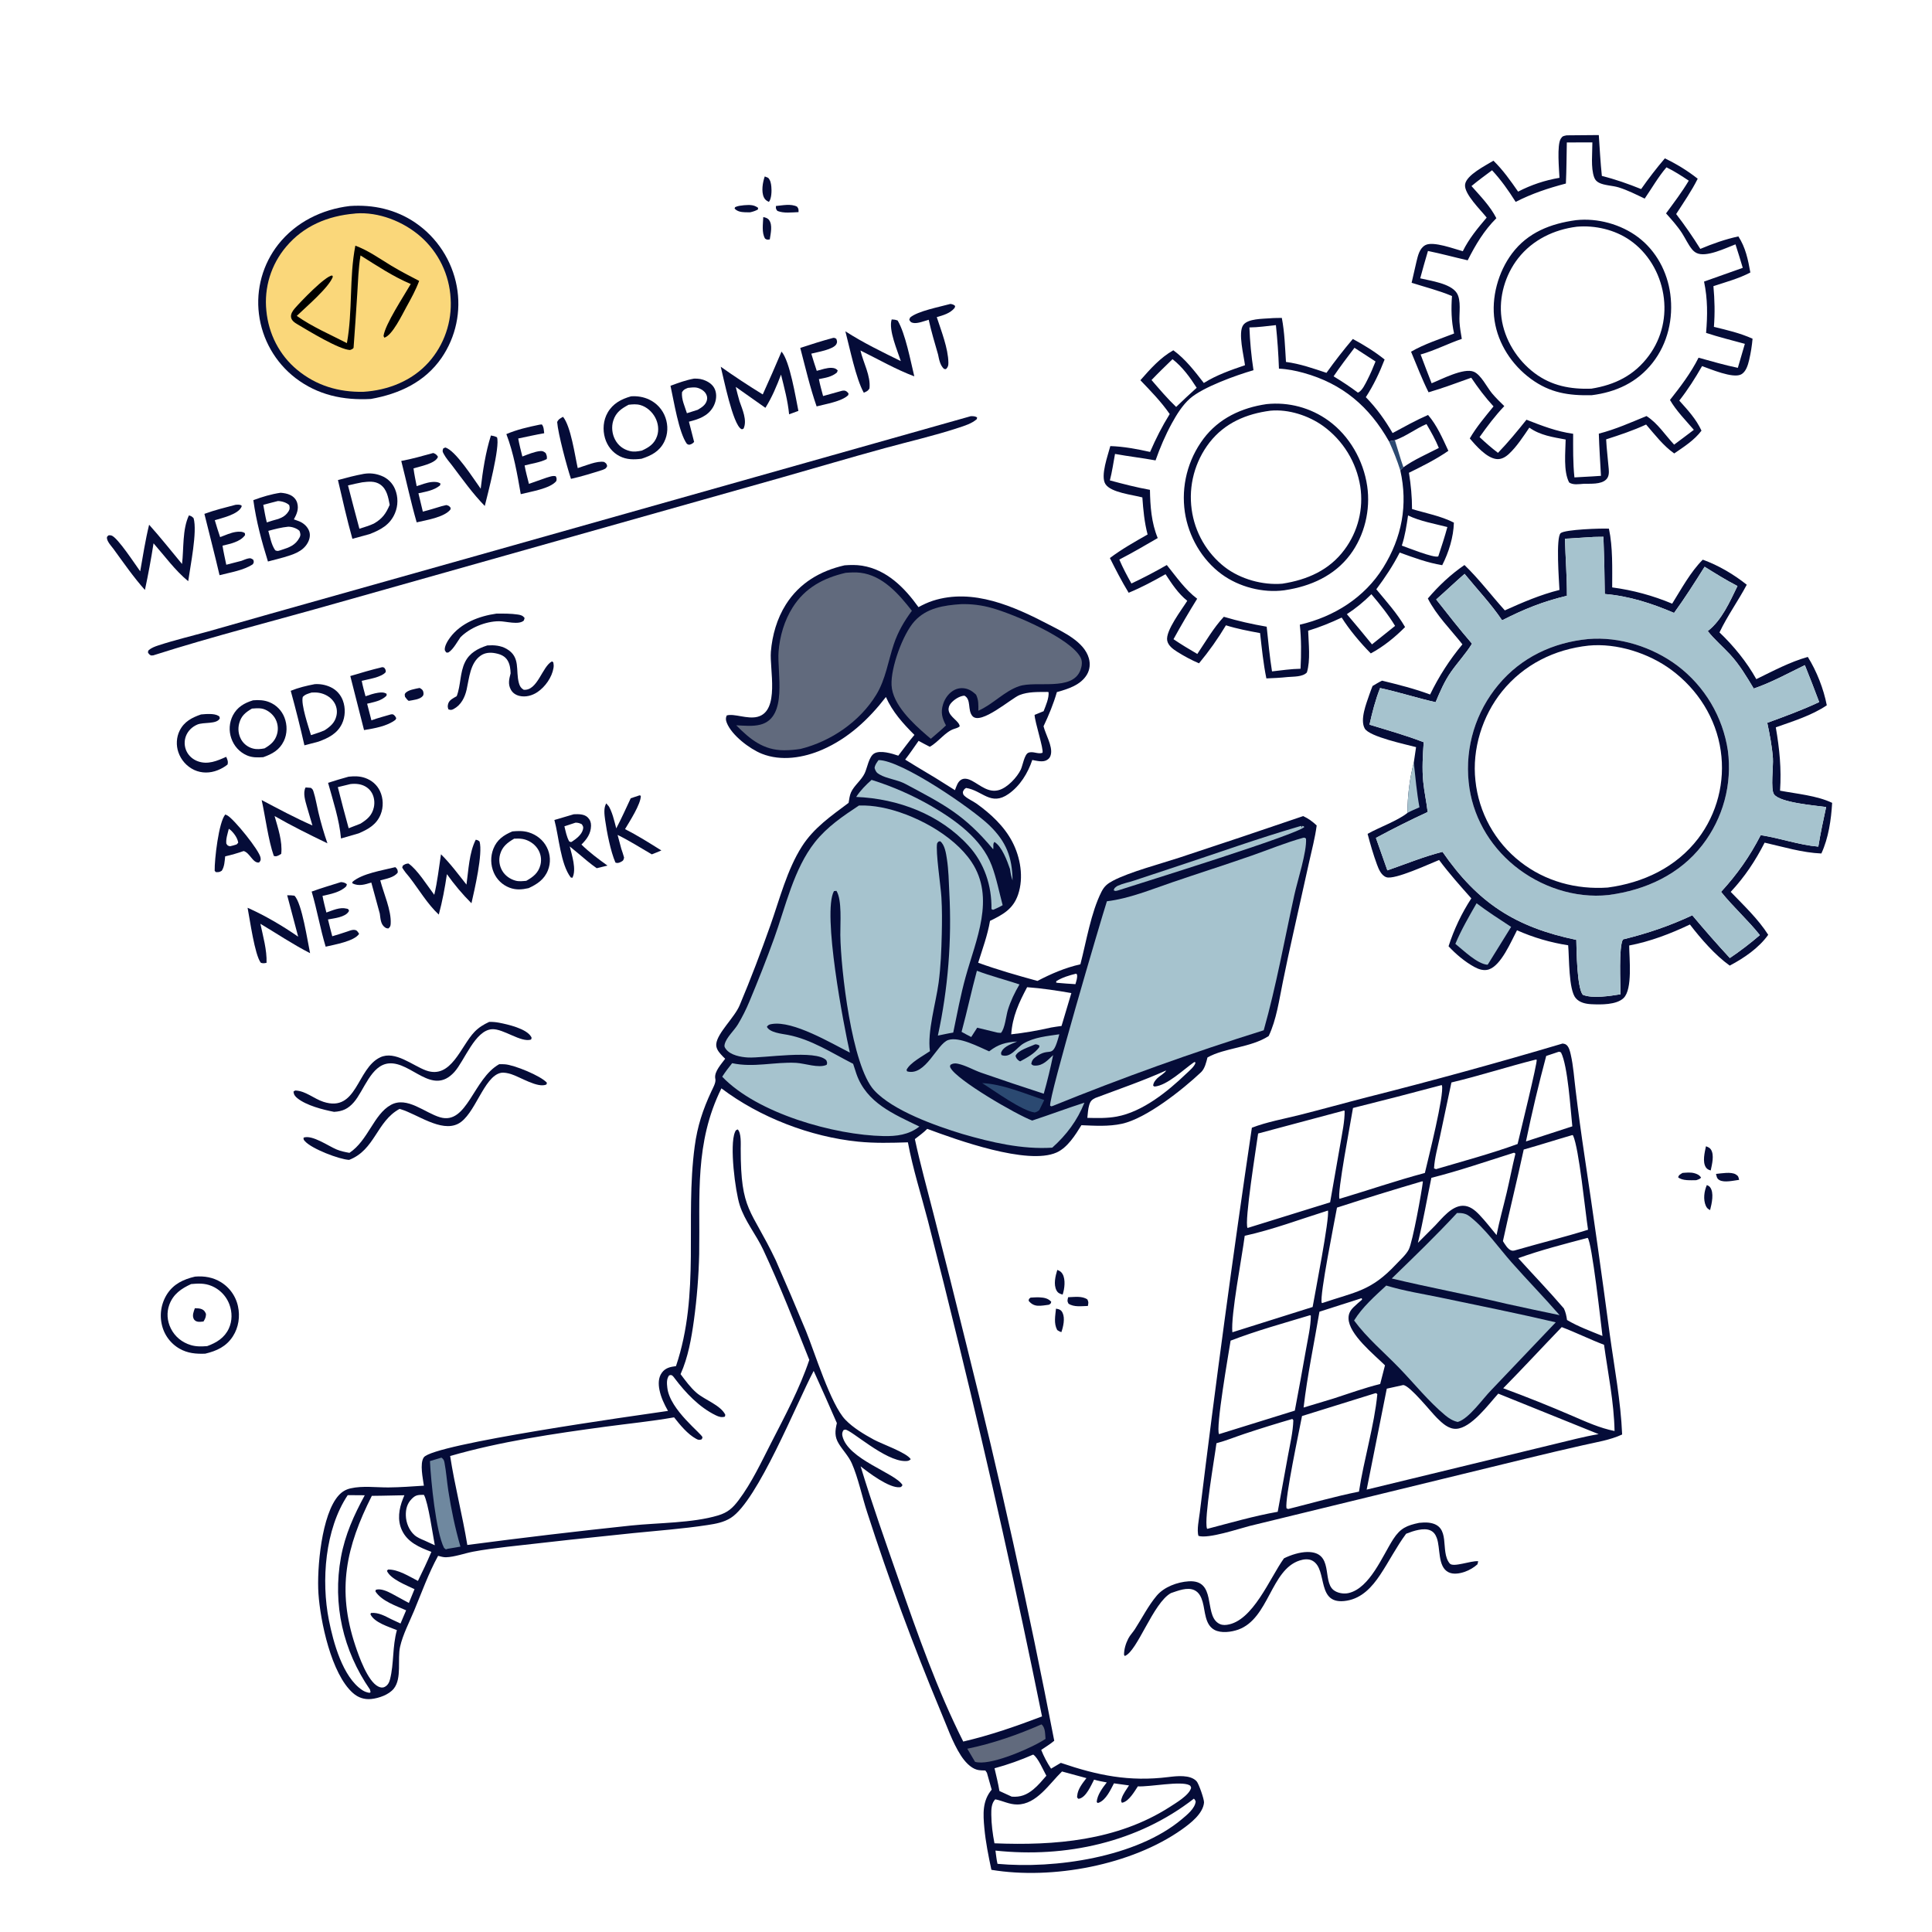 <?xml version="1.0" encoding="utf-8" ?>
<svg xmlns="http://www.w3.org/2000/svg" xmlns:xlink="http://www.w3.org/1999/xlink" width="1024" height="1024">
	<path fill="#050C38" d="M394.378 108.768C397.198 108.611 399.366 108.369 401.802 110.146L401.705 111.042C400.301 111.808 399.083 112.19 397.527 112.544Q396.167 112.545 394.807 112.497C392.78 112.419 390.77 112.103 389.335 110.53L389.641 109.781C391.183 109.07 392.705 108.957 394.378 108.768Z"/>
	<path fill="#050C38" d="M891.765 621.674C893.788 621.527 895.922 621.273 897.909 621.784C899.445 622.179 900.762 622.79 901.61 624.171C900.914 624.999 900.056 625.16 899.064 625.524C896.177 625.534 891.669 625.911 889.447 623.991C889.868 622.616 890.59 622.451 891.765 621.674Z"/>
	<path fill="#050C38" d="M411.26 109.185C414.776 108.865 419.204 107.859 422.462 109.529C423.329 110.735 423.244 110.917 423.242 112.425C419.66 112.554 415.422 113.155 412.039 111.798C411.171 110.651 411.212 110.632 411.26 109.185Z"/>
	<path fill="#050C38" d="M904.666 628.104C905.279 628.358 905.877 628.632 906.307 629.169C908.657 632.11 907.241 638.023 906.386 641.37C905.267 640.822 904.619 640.248 904.109 639.072C902.65 635.705 903.233 631.358 904.666 628.104Z"/>
	<path fill="#050C38" d="M909.522 622.2C912.356 621.94 917.534 620.937 920.035 622.485C921.442 623.355 921.387 623.813 921.771 625.341C919.018 625.692 913.791 626.971 911.283 625.444C909.874 624.586 909.921 623.675 909.522 622.2Z"/>
	<path fill="#050C38" d="M404.548 115.048C405.711 115.28 406.822 115.585 407.566 116.548C409.612 119.198 408.445 123.815 408.001 126.892C406.687 127.065 406.618 127.168 405.507 126.482C403.627 123.358 404.428 118.557 404.548 115.048Z"/>
	<path fill="#050C38" d="M546.211 687.77C547.759 687.689 549.369 687.55 550.918 687.627C553.378 687.748 555.506 688.105 557.179 689.966C556.851 691.167 556.89 690.912 555.948 691.54C554.075 691.766 551.991 692.172 550.111 692.073C547.984 691.961 546.482 691.019 545.206 689.455C545.35 688.25 545.37 688.499 546.211 687.77Z"/>
	<path fill="#050C38" d="M904.192 607.551C905.254 607.954 906.214 608.317 906.84 609.298C908.701 612.215 907.387 617.153 906.718 620.356C905.644 620.07 904.76 619.664 904.148 618.716C902.238 615.759 903.521 610.817 904.192 607.551Z"/>
	<path fill="#050C38" d="M559.694 693.621C560.14 693.701 560.871 693.813 561.277 693.974C562.324 694.39 562.767 694.925 563.226 695.916C564.55 698.772 563.553 703.227 562.544 706.075C561.628 705.761 561.129 705.476 560.341 704.947C558.44 701.377 559.323 697.489 559.694 693.621Z"/>
	<path fill="#050C38" d="M566.128 687.554C569.409 687.465 573.509 686.763 576.327 688.724C577.09 690.227 576.86 690.569 576.592 692.185C573.223 692.255 569.239 692.909 566.313 690.963C565.529 689.477 565.809 689.156 566.128 687.554Z"/>
	<path fill="#050C38" d="M405.338 93.514L407.157 94.261C408.399 95.6 408.646 97.225 408.829 98.99C409.05 101.111 408.944 105.364 407.534 107.003C406.284 106.388 405.505 105.921 404.884 104.615C403.417 101.535 404.236 96.608 405.338 93.514Z"/>
	<path fill="#050C38" d="M222.39 364.627C223.469 365.157 224.218 365.706 224.42 367.011C224.525 367.691 224.509 368.376 224.061 368.92C222.537 370.772 218.862 371.041 216.622 371.473C215.797 370.945 215.271 370.092 214.672 369.325C214.593 368.695 214.334 368.111 214.73 367.554C216.1 365.623 220.178 365.126 222.39 364.627Z"/>
	<path fill="#050C38" d="M560.385 673.086C561.699 673.573 562.536 674.099 563.236 675.363C564.834 678.252 564.242 683.159 563.214 686.158C561.742 685.732 560.704 685.34 559.967 683.933C558.291 680.736 559.396 676.35 560.385 673.086Z"/>
	<path fill="#050C38" d="M263.173 325.223C266.884 325.212 270.896 325.164 274.565 325.735C276.123 325.977 277.102 326.292 278.059 327.555L277.65 328.889C275.002 331.39 268.181 329.266 264.513 329.268C257.431 329.271 249.033 332.731 244.057 337.753C242.421 340.083 240.397 343.831 238.143 345.474C237.32 346.075 237.381 345.901 236.464 345.786L235.77 344.657C235.437 342.593 237.275 339.625 238.503 337.968C244.271 330.178 253.915 326.539 263.173 325.223Z"/>
	<path fill="#050C38" d="M209.474 459.617C209.58 459.685 209.705 459.73 209.791 459.822C210.71 460.796 210.797 461.176 210.826 462.433C208.993 465.102 204.524 465.797 201.556 466.612C203.314 473.447 207.439 482.417 207.08 489.488C207.014 490.8 206.843 491.245 205.866 492.094C205.076 492.068 204.656 491.974 203.985 491.488C201.69 489.826 201.689 486.808 201.295 484.23L196.8 467.762C193.393 468.829 190.158 469.878 186.753 468.179L186.8 467.409C192.088 462.88 202.778 461.328 209.474 459.617Z"/>
	<path fill="#050C38" d="M298.418 220.913C302.588 226.071 304.648 241.138 306.206 248.101C309.941 246.975 316.551 244.06 320.214 244.855C321.385 245.692 321.446 245.658 321.815 247.034C321.126 248.51 320.809 248.425 319.37 249.061C313.817 250.821 308.321 252.538 302.63 253.806C300.467 247.353 295.786 229.967 295.306 223.66C296.098 222.058 296.912 221.823 298.418 220.913Z"/>
	<path fill="#050C38" d="M503.742 161.084C504.882 161.274 505.399 161.4 506.261 162.186L505.986 163.179C503.628 166.088 499.949 167.074 496.506 168.095C498.876 175.385 502.539 184.553 502.666 192.19C502.692 193.765 502.479 194.566 501.357 195.66L500.37 195.552C498.281 193.679 497.731 190.533 497.195 187.907C495.452 181.793 493.586 175.69 492.233 169.475C490.008 170.108 486.241 171.646 483.968 171.14C482.663 170.849 482.601 170.565 481.93 169.499L482.35 168.335C486.252 164.866 498.302 162.615 503.742 161.084Z"/>
	<path fill="#050C38" d="M106.543 378.675C109.119 378.437 113.606 378.017 115.846 379.452C116.479 379.858 116.292 379.894 116.503 380.744C114.943 384.009 107.911 382.585 104.549 384.049C101.801 385.244 99.584 387.373 98.521 390.195Q98.345 390.669 98.216 391.158Q98.088 391.647 98.007 392.146Q97.927 392.645 97.897 393.15Q97.866 393.654 97.885 394.16Q97.904 394.665 97.973 395.166Q98.041 395.667 98.159 396.158Q98.277 396.65 98.442 397.128Q98.607 397.606 98.819 398.065C100.005 400.618 102.211 402.537 104.846 403.492C110.164 405.42 115.063 403.298 119.884 401.136C120.521 402.557 121.038 403.677 120.605 405.209C119.073 406.495 117.185 407.514 115.322 408.253C111.299 409.848 106.876 409.91 102.915 408.083Q102.185 407.738 101.494 407.321Q100.802 406.905 100.156 406.421Q99.509 405.938 98.914 405.393Q98.319 404.847 97.781 404.245Q97.243 403.643 96.769 402.99Q96.294 402.338 95.886 401.641Q95.479 400.944 95.143 400.21Q94.807 399.476 94.546 398.712C93.258 395.014 93.479 390.727 95.238 387.217C97.627 382.448 101.737 380.327 106.543 378.675Z"/>
	<path fill="#050C38" d="M260.202 230.817C261.421 231.002 262.311 231.224 263.418 231.769C265.155 236.59 258.467 261.964 256.944 268.173C250.522 261.621 245.108 253.961 239.581 246.653C238.088 244.764 236.376 242.785 235.235 240.667C234.481 239.267 234.422 239.157 234.927 237.673L236.001 237.192C241.475 238.649 251.209 254.14 254.776 259.025C255.855 249.702 257.353 239.767 260.202 230.817Z"/>
	<path fill="#050C38" d="M202.642 353.599L203.595 353.835C204.345 354.869 204.462 354.933 204.459 356.195C202.224 359.019 195.227 359.963 191.722 360.849C192.247 363.614 193.001 366.312 193.737 369.026C195.911 368.271 198.085 367.525 200.37 367.177C201.912 366.942 203.627 366.837 204.948 367.781L204.843 368.777C201.951 371.54 198.349 372.063 194.585 372.982Q195.689 377.399 196.861 381.799C200.254 380.53 203.87 379.629 207.347 378.594L208.236 378.597C209.232 379.19 209.51 379.628 210.022 380.658L209.599 381.518C205.185 384.935 198.333 386.069 192.947 386.956L185.667 358.312C191.304 356.621 196.917 354.97 202.642 353.599Z"/>
	<path fill="#050C38" d="M180.707 467.527C181.953 467.604 182.911 467.846 183.852 468.673L183.546 469.733C180.497 472.875 175.118 473.926 170.939 474.836C171.468 477.797 172.275 480.732 172.987 483.656C176.293 482.522 180.129 480.686 183.659 481.583C184.768 481.864 184.346 481.611 184.998 482.65C184.935 482.805 184.892 482.971 184.807 483.116C183.011 486.168 176.991 486.727 173.833 487.327C174.528 490.308 175.339 493.27 176.101 496.235C178.727 495.498 181.314 494.632 183.906 493.784C184.947 493.437 186.446 492.795 187.538 492.839C189.231 492.907 189.512 493.704 190.338 494.955C187.824 498.905 177.082 500.71 172.608 501.762C169.705 492.133 168.036 482.196 165.187 472.554C170.287 470.694 175.53 469.164 180.707 467.527Z"/>
	<path fill="#050C38" d="M441.612 179.08C442.436 179.025 442.54 179.188 443.25 179.551C443.629 180.638 443.906 181.227 443.316 182.358C441.786 185.29 433.119 186.611 430.001 187.447C430.87 190.504 431.923 193.527 432.898 196.553C435.325 195.938 438.343 194.832 440.846 194.977C442.197 195.055 443.13 195.322 444.008 196.35L443.594 197.441C440.726 199.834 437.591 200.207 434.033 200.935C434.601 203.96 435.474 206.936 436.258 209.911L446.244 207.129C446.647 207.067 447.09 206.978 447.499 207.018C448.549 207.121 449.098 207.775 449.73 208.527L449.592 209.41C446.265 212.785 437.37 214.194 432.824 215.4C429.317 205.34 426.862 194.718 424.155 184.407C429.948 182.505 435.717 180.645 441.612 179.08Z"/>
	<path fill="#050C38" d="M229.625 240.1C230.794 240.474 231.499 241.075 232.117 242.082C232.068 242.219 232.033 242.361 231.97 242.491C230.399 245.734 222.595 247.206 219.172 248.244C219.549 251.392 220.259 254.549 220.845 257.668C223.358 256.878 226.157 255.745 228.776 255.483C230.353 255.326 232.244 255.35 233.493 256.338L233.194 257.314C229.76 260.008 225.941 260.535 221.777 261.453L224.109 271.173C227.458 270.338 230.755 269.293 234.059 268.297L236.566 267.689C237.928 268.078 238.005 268.095 238.875 269.205L238.696 270.128C235.259 274.257 225.947 275.645 220.852 276.859C217.761 266.168 215.422 255.11 212.673 244.309C218.408 243.264 224.007 241.633 229.625 240.1Z"/>
	<path fill="#050C38" d="M119.418 431.692C119.933 431.914 120.057 431.95 120.506 432.199C124.035 434.158 137.529 450.757 138.086 454.58C138.29 455.976 138.144 456.143 137.307 457.145C133.975 457.6 132.501 452.007 129.146 451.071C125.897 452.203 122.703 453.124 119.349 453.891C119.057 456.453 118.987 459.307 117.545 461.502C116.247 462.296 115.992 462.265 114.451 462.252L113.785 461.573C113.64 455.703 115.928 435.609 119.418 431.692ZM121.277 439.274C120.686 441.749 119.65 444.593 119.96 447.137C120.664 448.232 120.634 448.187 121.892 448.537C123.095 448.261 124.255 447.979 125.421 447.565L126.266 446.669C125.939 444.182 123.911 441.405 122.018 439.79C121.789 439.595 121.524 439.446 121.277 439.274Z"/>
	<path fill="#050C38" d="M338.975 421.542L339.648 421.773C339.702 426.168 333.581 435.571 331.283 439.445C337.934 442.823 344.211 446.802 350.529 450.753C348.883 451.516 347.144 452.142 345.461 452.823C339.451 449.324 333.589 445.588 327.339 442.521Q328.299 446.204 329.301 449.875C329.843 451.42 330.334 452.962 330.777 454.538C330.437 455.936 330.429 456.138 329.062 456.843C328.114 457.331 327.175 457.62 326.201 457.181C323.647 451.362 321.604 440.914 320.722 434.521C320.369 431.961 319.82 427.911 321.4 425.804L322.634 427.436L322.174 426.517C324.54 430.16 325.51 434.902 326.63 439.056C329.377 433.839 331.797 428.445 334.296 423.106L338.975 421.542Z"/>
	<path fill="#050C38" d="M124.812 267.567C126.06 267.46 126.795 267.353 127.979 267.86C128.113 268.479 128.18 268.283 127.911 268.818C125.94 272.73 117.636 274.559 113.844 275.714C114.684 278.732 115.706 281.705 116.674 284.685C119.276 283.731 122.312 282.311 125.047 281.939C126.554 281.735 128.541 281.624 129.79 282.592L129.893 283.607C127.401 287.182 121.961 288.244 117.935 289.223C118.456 292.61 119.233 295.97 119.934 299.325L127.987 297.252C129.104 296.835 130.316 296.278 131.475 296.023C132.88 295.713 133.106 295.952 134.238 296.675C134.61 297.962 134.647 297.875 134.023 299.053C129.122 302.326 122.023 303.396 116.363 304.866C113.835 293.971 110.995 283.215 108.34 272.358C113.714 270.375 119.277 269.014 124.812 267.567Z"/>
	<path fill="#050C38" d="M285.772 225.13C286.154 225.007 286.804 225.008 287.211 224.97C288.274 226.376 288.21 227.905 288.437 229.622C283.825 230.425 279.246 231.457 274.665 232.417C275.237 235.631 276.073 238.793 276.854 241.961C279.6 240.899 283.422 239.331 286.313 239.078C287.657 238.961 288.212 239.329 289.23 240.124C289.739 241.349 290.025 241.948 289.812 243.304C286.487 245.077 281.735 245.704 278.058 246.702C278.62 249.974 279.553 253.23 280.346 256.457L289.586 253.206C291.252 252.76 292.867 251.987 294.553 252.414C295.107 253.539 295.079 253.651 294.896 254.901C291.804 259.01 280.964 260.617 276.012 261.913C274.13 251.143 272.303 240.338 268.384 230.085C274.002 227.676 279.809 226.366 285.772 225.13Z"/>
	<path fill="#050C38" d="M152.216 474.515C153.564 474.482 154.746 474.533 156.08 474.73C160.077 478.812 162.98 498.827 164.349 505.193C155.364 500.639 146.677 494.783 138.007 489.612C139.411 496.231 141.513 503.525 141.277 510.304C140.074 510.556 139.416 510.692 138.239 510.286C134.975 506.063 132.459 487.443 131.229 481.137C140.334 485.176 149.854 490.775 158.036 496.459L152.216 474.515Z"/>
	<path fill="#050C38" d="M161.977 417.361L164.754 417.579C165.669 418.268 165.811 418.484 166.176 419.616C167.296 423.096 167.881 426.892 168.736 430.455Q170.721 438.838 173.547 446.976C164.097 442.428 154.644 437.736 145.542 432.523C147.291 438.719 149.811 446.066 149.051 452.565C148.647 452.819 148.123 453.163 147.698 453.353C146.594 453.847 146.254 454.017 145.12 453.644C142.262 445.601 140.642 432.903 138.691 424.046C147.56 428.72 156.404 433.488 165.594 437.507Q164.094 432.565 162.678 427.599C161.852 424.64 160.398 420.167 161.977 417.361Z"/>
	<path fill="#050C38" d="M472.612 169.304C473.818 169.367 474.644 169.426 475.777 169.901C479.894 176.825 482.604 191.248 484.597 199.466C474.915 195.869 465.352 190.334 456.058 185.773C457.523 192.177 461.608 199.257 460.83 205.906C459.925 207.355 459.348 207.442 457.834 208.151C453.651 200.749 450.308 184.091 448.068 175.595C457.387 181.61 467.501 186.512 477.449 191.39C475.72 185.964 470.817 174.847 472.612 169.304Z"/>
	<path fill="#050C38" d="M304.113 431.577C306.567 431.475 309.709 431.383 311.582 433.319C312.779 434.557 313.289 435.949 313.261 437.645C313.192 441.833 311.035 444.801 308.176 447.639C312.416 451.78 317.171 455.345 321.987 458.781L316.269 460.169C312.838 457.774 309.687 455.052 306.498 452.35L301.97 448.617C303.108 453.163 305.673 460.941 303.369 465.258L302.511 465.066C297.11 458.025 296.239 443.455 293.834 434.611L304.113 431.577ZM305.063 436.02L299.149 437.964C299.819 440.667 300.312 443.51 301.683 445.954C302.673 446.345 302.225 446.341 303.005 446.192C305.315 444.655 308.304 442.499 308.988 439.576C309.302 438.237 309.042 437.96 308.375 436.868C307.159 436.272 306.421 436.043 305.063 436.02Z"/>
	<path fill="#050C38" d="M258.276 342.093C261.859 341.852 265.359 342.094 268.535 343.93C276.066 348.284 273.164 355.319 275.035 362.063C275.483 363.678 276.087 364.697 277.56 365.585C284.962 366.279 287.349 353.201 292.578 350.54L293.272 351.066C293.469 352.112 293.543 352.965 293.367 354.025C292.537 359.017 288.973 364.064 284.806 366.852C282.045 368.698 278.559 369.634 275.277 368.834C273.337 368.362 271.729 367.293 270.758 365.521C269.135 362.557 269.85 359.936 270.635 356.883C270.555 354.575 270.281 352.187 269.091 350.155C267.669 347.724 265.333 346.796 262.674 346.256C259.923 345.698 257.113 345.857 254.748 347.506C249.186 351.387 248.698 359.399 247.331 365.467C246.394 369.625 244.401 373.638 240.507 375.756C239.385 376.367 238.828 376.397 237.666 375.969C237.281 374.822 237.204 374.412 237.493 373.184C238.012 370.978 240.265 370.058 242.064 368.994C244.278 363.173 243.707 356.608 246.461 350.965C248.875 346.021 253.259 343.735 258.276 342.093Z"/>
	<path fill="#050C38" d="M252.155 445.07C253.106 445.244 253.482 445.393 254.185 446.062C255.988 452.459 251.496 471.631 249.882 478.744C245.064 473.928 240.822 468.872 236.872 463.323C235.802 470.544 234.479 477.702 232.567 484.751C226.581 479.219 221.952 471.296 216.936 464.843C215.518 463.238 214.293 461.681 213.18 459.849L213.5 458.815C214.588 458.035 215.137 457.77 216.477 457.667C221.12 460.776 226.606 469.585 230.165 474.261C231.859 467.283 232.629 459.895 233.729 452.79C238.702 457.684 242.909 463.402 247.24 468.856C248.325 461.219 248.647 451.958 252.155 445.07Z"/>
	<path fill="#050C38" d="M367.826 200.68C370.211 200.6 372.172 200.89 374.343 201.938C376.706 203.079 378.505 204.717 379.235 207.302C380.028 210.105 379.392 213.275 377.947 215.756C375.107 220.634 370.262 222.193 365.145 223.501Q366.559 228.853 367.899 234.223C367.227 234.928 366.884 235.235 365.932 235.56C364.966 235.89 364.955 235.672 364.094 235.29C359.768 229.429 357.117 212.245 355.378 204.479C359.493 202.938 363.492 201.476 367.826 200.68ZM364.594 205.586C362.984 206.303 362.436 206.36 361.472 207.883C361.132 211.789 362.954 215.346 364.082 219.017L369.775 217.215C371.877 215.989 374.028 214.674 374.67 212.136C375.008 210.796 374.743 209.687 374.04 208.523C373.033 206.857 370.573 205.545 368.669 205.371C367.337 205.25 365.921 205.454 364.594 205.586Z"/>
	<path fill="#050C38" d="M414.223 186.356C418.642 191.302 421.761 210.946 423.17 217.784L418.24 219.583C417.561 212.471 415.683 205.468 413.959 198.552C411.61 204.709 409.199 210.552 405.68 216.153L389.96 205.061C390.533 207.611 391.267 210.128 391.953 212.65C393.4 216.867 396.166 222.797 394.094 227.191C393.352 227.472 393.408 227.672 392.851 227.367C388.394 224.93 383.46 200.079 382.01 194.375Q392.904 202.078 404.274 209.058Q409.402 197.774 414.223 186.356Z"/>
	<path fill="#050C38" d="M100.137 273.16C101.42 273.585 101.71 273.681 102.618 274.663C104.654 281.816 100.87 299.929 99.755 308.044C92.878 302.451 87.241 294.634 81.383 287.966Q79.442 300.393 76.815 312.693C70.732 305.885 65.417 298.17 60.041 290.801C58.907 289.329 56.751 287.024 56.663 285.094C56.629 284.344 57.073 284.19 57.56 283.712C58.091 283.7 58.522 283.656 59.054 283.816C62.356 284.806 71.799 299.414 74.308 302.804C75.768 294.569 77.046 286.238 79.039 278.114C85.071 284.832 90.707 291.982 96.484 298.925C97.466 290.78 96.589 280.602 100.137 273.16Z"/>
	<path fill="#050C38" d="M259.291 541.625C261.05 541.591 262.763 541.721 264.493 542.055C269.096 542.943 279.046 545.18 281.514 549.507C281.922 550.223 281.743 550.131 281.476 550.991C276.153 552.735 266.802 545.172 260.828 545.5C251.771 545.998 246.207 562.254 240.811 568.197C229.06 581.139 218.075 562.609 206.121 563.627C196.622 564.436 192.961 578.028 187.507 584.265C184.502 587.701 181.558 589.049 177.05 589.303C171.125 588.157 162.407 585.926 157.66 582.109C156.371 581.072 155.737 580.223 155.54 578.585L156.425 577.991C161.888 578.117 166.321 582.326 171.392 583.98C189.349 589.835 189.046 566.268 201.541 560.4C209.434 556.693 218.717 564.791 225.791 567.355C239.165 572.202 244.229 554.408 251.526 546.88C253.849 544.484 256.312 543.019 259.291 541.625Z"/>
	<path fill="#050C38" d="M264.578 564.055Q266.083 564.005 267.585 564.099C272.513 564.431 286.702 570.215 289.866 573.88L289.643 574.788C285.156 576.948 275.574 570.747 270.859 569.295C269.272 568.807 267.107 568.301 265.444 568.645C256.351 570.523 251.805 591.06 242.774 595.645C233.707 600.249 221.067 590.483 212.4 587.919C212.188 587.856 211.974 587.8 211.761 587.74C199.54 594.425 198.797 609.463 185.046 614.765C179.798 614.499 165.211 608.896 161.661 604.894C160.948 604.089 160.831 604.065 160.911 602.958C165.541 601.358 174 607.421 178.399 609.242C180.617 610.16 182.869 610.614 185.217 611.037C195.117 604.444 198.062 590.659 207.142 585.637C215.777 580.861 225.199 589.884 233.325 592.21C247.635 596.306 250.86 571.71 264.578 564.055Z"/>
	<path fill="#050C38" d="M166.799 362.623Q167.869 362.549 168.94 362.609Q170.011 362.669 171.065 362.863Q172.12 363.057 173.142 363.382Q174.165 363.707 175.138 364.157C178.25 365.576 180.574 368.157 181.75 371.358C183.18 375.25 183.047 379.905 181.236 383.65C178.704 388.885 173.99 391.192 168.804 393.078L161.347 395.041Q158.05 380.507 154.095 366.139C158.205 364.464 162.451 363.455 166.799 362.623ZM165.198 367.054C163.418 367.629 161.783 367.972 160.484 369.378C159.362 373.215 163.591 385.449 164.824 389.643C167.237 388.826 169.782 388.116 172.092 387.044C175.122 385.059 177.518 383.017 178.327 379.33Q178.437 378.852 178.495 378.365Q178.554 377.877 178.561 377.387Q178.568 376.896 178.523 376.408Q178.478 375.919 178.382 375.438Q178.286 374.957 178.14 374.488Q177.993 374.02 177.799 373.57Q177.604 373.119 177.363 372.692Q177.122 372.265 176.837 371.865C175.031 369.288 172.084 367.706 169.02 367.191C167.76 366.98 166.47 367.018 165.198 367.054Z"/>
	<path fill="#050C38" d="M184.747 411.663C187.764 411.335 190.659 411.315 193.556 412.343C197.04 413.579 199.824 415.95 201.404 419.315C203.182 423.102 203.327 427.742 201.765 431.627C199.572 437.083 195.18 439.507 190.089 441.7L180.736 444.408C179.867 434.511 176.527 424.48 173.889 414.913C177.478 413.718 181.107 412.69 184.747 411.663ZM185.733 415.571L179.052 417.195Q181.798 428.125 184.801 438.988L191.064 436.556C194.616 434.327 197.165 432.242 198.14 427.931C198.771 425.139 198.298 421.884 196.628 419.521C195.071 417.316 192.623 415.989 189.972 415.598C188.604 415.397 187.103 415.404 185.733 415.571Z"/>
	<path fill="#050C38" d="M134.097 371.185C137.038 370.931 139.955 371.025 142.727 372.148Q143.408 372.421 144.057 372.762Q144.706 373.103 145.317 373.508Q145.928 373.913 146.494 374.379Q147.06 374.845 147.576 375.366Q148.092 375.887 148.552 376.458Q149.012 377.029 149.411 377.644Q149.81 378.259 150.145 378.911Q150.479 379.564 150.745 380.247C152.32 384.238 152.298 388.922 150.416 392.808C148.122 397.543 144.27 399.652 139.536 401.322C136.518 401.515 133.715 401.6 130.884 400.374C126.915 398.656 123.983 395.373 122.586 391.293Q122.33 390.558 122.15 389.802Q121.969 389.045 121.865 388.275Q121.761 387.504 121.736 386.726Q121.71 385.949 121.763 385.173Q121.815 384.397 121.946 383.63Q122.076 382.863 122.283 382.113Q122.49 381.364 122.771 380.638Q123.052 379.913 123.405 379.22C125.722 374.774 129.464 372.616 134.097 371.185ZM133.541 375.567C130.147 377.568 127.888 379.341 126.81 383.288Q126.655 383.837 126.555 384.399Q126.455 384.961 126.412 385.531Q126.369 386.1 126.383 386.67Q126.397 387.241 126.467 387.808Q126.538 388.374 126.664 388.931Q126.791 389.487 126.972 390.028Q127.154 390.57 127.388 391.09Q127.623 391.611 127.908 392.105Q128.162 392.532 128.456 392.932Q128.751 393.333 129.083 393.702Q129.416 394.072 129.783 394.407Q130.15 394.742 130.548 395.039Q130.946 395.337 131.371 395.594Q131.796 395.851 132.245 396.065Q132.693 396.279 133.16 396.448Q133.627 396.617 134.109 396.74C136.166 397.277 138.151 397.034 140.208 396.656C143.419 394.803 145.786 392.82 146.839 389.116Q146.995 388.567 147.093 388.005Q147.19 387.443 147.228 386.874Q147.266 386.304 147.244 385.734Q147.222 385.164 147.14 384.6Q147.059 384.035 146.918 383.482Q146.778 382.929 146.58 382.394Q146.382 381.859 146.129 381.347Q145.876 380.836 145.571 380.354C144.08 378.025 141.295 375.946 138.52 375.522C136.897 375.273 135.168 375.429 133.541 375.567Z"/>
	<path fill="#050C38" d="M148.714 261.173C150.445 261.306 152.272 261.604 153.847 262.366C155.634 263.23 157.001 264.675 157.54 266.609C158.441 269.843 157.291 272.473 155.763 275.278Q157.179 275.749 158.566 276.3C160.919 277.252 163.013 279.125 163.881 281.562C164.598 283.575 164.134 285.769 163.146 287.603C160.536 292.445 155.204 293.955 150.321 295.416L142.019 297.613C138.68 286.917 135.793 276.213 134.27 265.09C138.999 263.34 143.716 261.904 148.714 261.173ZM152.784 279.162C149.135 279.525 145.744 280.413 142.213 281.372C143.204 284.81 143.81 288.711 145.872 291.664C147.282 292.321 147.767 291.889 149.224 291.458C153.262 290.178 156.616 288.996 158.73 284.964C159.478 283.537 159.232 282.767 158.733 281.371C157.259 279.964 154.809 279.182 152.784 279.162ZM147.289 265.553C144.709 266.226 142.106 266.855 139.54 267.581C140.123 270.68 140.614 273.846 141.417 276.894L144.257 275.974C147.807 274.981 150.882 274.358 152.957 270.97C153.699 269.758 153.597 269.061 153.298 267.738C151.918 266.336 149.243 265.588 147.289 265.553Z"/>
	<path fill="#050C38" d="M271.567 440.666C274.532 440.39 277.347 440.291 280.233 441.168C284.365 442.423 287.931 445.243 289.867 449.136Q290.219 449.834 290.496 450.564Q290.773 451.295 290.971 452.051Q291.169 452.807 291.287 453.579Q291.405 454.352 291.441 455.132Q291.477 455.913 291.431 456.693Q291.385 457.473 291.257 458.244Q291.129 459.015 290.921 459.768Q290.712 460.521 290.426 461.248C288.495 466.141 284.724 468.632 280.172 470.731C276.609 471.533 273.478 471.801 269.989 470.462Q269.302 470.198 268.644 469.866Q267.986 469.535 267.365 469.14Q266.743 468.744 266.164 468.289Q265.585 467.834 265.054 467.323Q264.524 466.812 264.046 466.251Q263.569 465.69 263.15 465.085Q262.731 464.479 262.375 463.834Q262.018 463.19 261.728 462.513Q261.406 461.773 261.157 461.004Q260.909 460.236 260.736 459.447Q260.564 458.659 260.469 457.857Q260.374 457.055 260.357 456.248Q260.341 455.441 260.403 454.636Q260.465 453.831 260.605 453.036Q260.746 452.24 260.963 451.463Q261.179 450.685 261.471 449.932C263.387 445.044 266.944 442.619 271.567 440.666ZM272.515 444.51C268.967 446.604 266.215 448.665 265.048 452.852Q264.899 453.393 264.805 453.945Q264.71 454.498 264.672 455.057Q264.633 455.617 264.65 456.177Q264.668 456.738 264.741 457.294Q264.814 457.849 264.942 458.395Q265.071 458.941 265.253 459.471Q265.435 460.002 265.67 460.511Q265.904 461.021 266.188 461.504C267.725 464.145 270.384 466.004 273.32 466.784C275.128 467.265 277.085 467.011 278.924 466.855C282.551 464.826 285.388 462.662 286.448 458.392Q286.585 457.838 286.662 457.272Q286.739 456.707 286.756 456.136Q286.773 455.566 286.729 454.997Q286.685 454.428 286.582 453.867Q286.478 453.305 286.316 452.758Q286.154 452.211 285.934 451.684Q285.715 451.157 285.441 450.657Q285.167 450.156 284.842 449.687C283.105 447.146 280.12 445.242 277.096 444.69C275.576 444.412 274.051 444.431 272.515 444.51Z"/>
	<path fill="#050C38" d="M192.872 251.149C196.088 250.639 199.09 250.98 202.118 252.174Q202.73 252.409 203.314 252.705Q203.899 253.002 204.45 253.356Q205.002 253.71 205.514 254.118Q206.027 254.527 206.495 254.985Q206.963 255.444 207.382 255.948Q207.802 256.451 208.167 256.995Q208.533 257.539 208.841 258.117Q209.15 258.695 209.398 259.302Q209.705 260.052 209.938 260.828Q210.17 261.604 210.326 262.4Q210.482 263.195 210.559 264.002Q210.637 264.808 210.635 265.619Q210.633 266.429 210.552 267.235Q210.471 268.042 210.312 268.836Q210.153 269.631 209.917 270.406Q209.681 271.182 209.37 271.93C206.779 278.16 201.783 280.804 195.854 283.096C192.84 283.961 189.8 284.753 186.775 285.579C183.876 275.287 181.557 264.853 179.121 254.443C183.69 253.185 188.204 252 192.872 251.149ZM191.974 255.638C189.457 256.153 186.932 256.636 184.446 257.287Q187.404 268.783 190.489 280.245C193.016 279.397 195.717 278.674 198.12 277.526C202.649 274.927 204.535 272.258 206.544 267.577C205.789 263.65 205.096 259.272 201.547 256.816C198.635 254.8 195.276 255.254 191.974 255.638Z"/>
	<path fill="#050C38" d="M334.461 210.063C337.742 209.832 341.061 210.354 344.043 211.76Q344.794 212.112 345.507 212.536Q346.22 212.961 346.887 213.455Q347.554 213.948 348.169 214.505Q348.784 215.063 349.34 215.678Q349.896 216.294 350.389 216.962Q350.881 217.63 351.304 218.343Q351.728 219.057 352.079 219.809Q352.429 220.561 352.703 221.344C354.19 225.53 354.042 230.214 352.037 234.206C349.472 239.314 345.181 241.469 340.014 243.152C335.956 243.637 332.224 243.693 328.463 241.8C324.604 239.857 321.873 236.353 320.664 232.232C319.346 227.736 319.732 222.77 322.082 218.679C324.847 213.867 329.295 211.515 334.461 210.063ZM333.15 214.535C329.291 216.623 326.46 218.52 325.042 222.947C323.998 226.209 324.408 229.997 326.003 233.014C327.64 236.111 330.322 238.177 333.716 239.035C335.995 239.612 337.935 239.281 340.204 238.822C343.986 237.111 346.837 235.253 348.256 231.164C349.382 227.924 348.861 224.239 347.253 221.252C345.613 218.206 342.77 215.649 339.402 214.685C337.343 214.097 335.243 214.288 333.15 214.535Z"/>
	<path fill="#050C38" d="M752.165 807.14C753.841 806.967 755.652 806.846 757.325 807.056C769.593 808.598 762.925 822.031 768.368 828.667C770.229 830.937 779.579 827.101 783.48 827.48L783.086 829.108C781.288 830.773 778.749 832.249 776.435 833.06C773.755 833.999 770.262 834.654 767.617 833.258C761.905 830.243 763.531 820.497 761.516 815.139C760.823 813.294 759.876 811.9 758.01 811.097C754.591 809.625 749.121 811.409 745.831 812.702L745.262 812.931C740.113 819.852 736.264 827.58 731.481 834.743C727.209 841.139 721.866 847.03 713.872 848.387C697.153 851.224 704.077 831.848 695.634 827.216C693.568 826.083 690.983 826.405 688.837 827.096C673.488 832.036 672.588 857.894 656.299 863.727C652.678 865.024 647.191 865.781 643.654 863.847C638.529 861.046 638.827 853.925 637.425 849.033C636.709 846.532 635.59 844.048 633.124 842.854C629.326 841.017 624.317 843.143 620.624 844.368C611.128 849.591 602.814 875.334 596.148 877.711L595.759 877.068C595.772 874.066 596.668 871.12 598.032 868.454C598.938 866.682 600.413 865.221 601.497 863.543C605.269 857.699 608.623 851.022 613.104 845.72C617.008 841.101 624.031 838.503 630.009 838.132C644.777 837.216 638.189 855.106 645.493 860.177C647.012 861.232 648.492 861.43 650.279 861.188C664.086 859.319 673.02 836.369 680.527 825.952C684.13 824.151 688.975 822.601 693.005 822.591C707.094 822.555 700.735 837.837 706.755 842.719C708.84 844.409 712.226 844.95 714.794 844.354C726.094 841.73 732.79 824.498 738.445 815.794C742.225 809.975 745.57 808.526 752.165 807.14Z"/>
	<path fill="#050C38" d="M103.358 676.635C108.224 676.218 112.959 676.997 117.154 679.61Q117.58 679.874 117.991 680.16Q118.403 680.445 118.8 680.751Q119.197 681.057 119.578 681.382Q119.959 681.707 120.323 682.051Q120.687 682.395 121.034 682.757Q121.38 683.119 121.708 683.497Q122.036 683.876 122.345 684.271Q122.653 684.666 122.942 685.075Q123.23 685.485 123.497 685.909Q123.765 686.332 124.01 686.769Q124.256 687.205 124.48 687.654Q124.703 688.102 124.904 688.561Q125.105 689.02 125.282 689.488Q125.46 689.957 125.614 690.434Q125.767 690.91 125.897 691.394Q126.027 691.878 126.132 692.368C127.318 697.755 126.455 703.566 123.462 708.232C119.948 713.712 114.862 716.031 108.767 717.477C103.887 717.661 99.433 717.288 95.105 714.792Q94.672 714.543 94.253 714.272Q93.834 714.001 93.428 713.709Q93.023 713.417 92.634 713.104Q92.244 712.792 91.871 712.46Q91.498 712.128 91.142 711.778Q90.786 711.427 90.448 711.059Q90.111 710.691 89.793 710.306Q89.475 709.921 89.177 709.52Q88.878 709.12 88.601 708.704Q88.324 708.289 88.068 707.86Q87.812 707.431 87.579 706.99Q87.346 706.548 87.135 706.095Q86.924 705.642 86.737 705.179Q86.55 704.716 86.387 704.244Q86.223 703.772 86.084 703.293Q85.945 702.813 85.831 702.327Q85.704 701.806 85.604 701.28Q85.503 700.753 85.43 700.222Q85.356 699.691 85.309 699.157Q85.262 698.623 85.242 698.088Q85.222 697.552 85.23 697.016Q85.237 696.48 85.271 695.945Q85.306 695.41 85.367 694.878Q85.428 694.345 85.516 693.816Q85.604 693.288 85.719 692.764Q85.833 692.24 85.974 691.723Q86.115 691.206 86.282 690.697Q86.449 690.187 86.641 689.687Q86.833 689.187 87.051 688.697Q87.268 688.207 87.51 687.728Q87.752 687.25 88.017 686.784Q88.283 686.319 88.572 685.867C92.084 680.453 97.303 678.046 103.358 676.635ZM101.311 680.576C96.107 682.959 91.83 685.877 89.748 691.511C88.226 695.633 88.586 700.114 90.507 704.037C92.657 708.427 96.484 711.542 101.155 712.928C104.102 713.803 106.798 713.682 109.816 713.467C114.752 711.671 118.995 709.095 121.289 704.13C123.141 700.123 123.134 695.421 121.565 691.326Q121.41 690.914 121.234 690.511Q121.057 690.107 120.86 689.713Q120.664 689.319 120.447 688.936Q120.23 688.553 119.994 688.182Q119.757 687.81 119.502 687.451Q119.247 687.093 118.974 686.748Q118.7 686.402 118.41 686.072Q118.119 685.741 117.811 685.426Q117.504 685.111 117.181 684.812Q116.858 684.513 116.519 684.231Q116.181 683.949 115.829 683.685Q115.476 683.421 115.111 683.176Q114.746 682.93 114.368 682.704Q113.99 682.477 113.602 682.271Q113.213 682.064 112.814 681.878Q112.415 681.691 112.007 681.526C108.438 680.067 105.053 680.239 101.311 680.576Z"/>
	<path fill="#050C38" d="M103.284 693.38C104.459 693.4 105.942 693.422 107.04 693.93C108.285 694.507 108.638 695.208 109.179 696.401C109.17 698.127 108.737 698.963 107.853 700.426C106.826 700.55 105.459 700.729 104.461 700.446C103.774 700.252 103.042 699.755 102.713 699.114C101.746 697.235 102.639 695.21 103.284 693.38Z"/>
	<path fill="#050C38" d="M514.564 220.578C515.881 220.602 516.72 220.538 517.888 221.227L517.737 222.143C515.042 224.529 511.243 225.668 507.872 226.775C495.097 230.971 481.841 233.993 468.871 237.542C450.616 242.536 432.431 247.944 414.219 253.112L178.763 319.564C146.282 328.84 113.346 337.102 81.173 347.37L80.006 347.41C79.008 346.789 78.883 346.695 78.368 345.645L78.793 344.587C80.337 343.35 82.063 342.685 83.928 342.075C92.586 339.242 101.52 337.121 110.296 334.691L143.501 325.258L252.936 294.443L514.564 220.578Z"/>
	<path fill="#050C38" d="M185.359 109.197C197.766 108.326 209.809 111 220.176 118.064Q221.24 118.793 222.266 119.573Q223.293 120.353 224.28 121.183Q225.267 122.012 226.212 122.89Q227.157 123.767 228.058 124.689Q228.958 125.612 229.813 126.577Q230.667 127.543 231.473 128.55Q232.279 129.556 233.034 130.601Q233.789 131.646 234.493 132.727Q235.196 133.808 235.845 134.922Q236.494 136.036 237.088 137.18Q237.681 138.325 238.218 139.497Q238.755 140.67 239.233 141.867Q239.711 143.064 240.13 144.284Q240.549 145.503 240.908 146.741Q241.266 147.98 241.564 149.235Q241.861 150.489 242.096 151.757Q242.321 152.979 242.486 154.211Q242.651 155.442 242.755 156.68Q242.86 157.919 242.904 159.16Q242.948 160.402 242.931 161.645Q242.914 162.887 242.837 164.127Q242.759 165.367 242.621 166.602Q242.483 167.837 242.284 169.064Q242.086 170.29 241.828 171.506Q241.57 172.721 241.253 173.923Q240.935 175.124 240.56 176.309Q240.184 177.493 239.751 178.658Q239.318 179.823 238.829 180.965Q238.339 182.107 237.795 183.224Q237.25 184.341 236.651 185.429Q236.053 186.518 235.401 187.577Q234.75 188.635 234.048 189.66C225.155 202.554 211.587 208.773 196.584 211.454C181.972 212.264 168.437 209.401 156.626 200.379Q155.631 199.613 154.674 198.798Q153.718 197.983 152.804 197.122Q151.889 196.261 151.018 195.355Q150.147 194.45 149.322 193.502Q148.497 192.555 147.72 191.568Q146.943 190.581 146.216 189.556Q145.489 188.532 144.813 187.473Q144.138 186.414 143.515 185.322Q142.893 184.231 142.326 183.11Q141.758 181.989 141.247 180.842Q140.736 179.694 140.282 178.523Q139.828 177.351 139.433 176.159Q139.038 174.966 138.702 173.756Q138.367 172.545 138.091 171.319Q137.816 170.094 137.602 168.856Q137.388 167.618 137.235 166.371Q137.084 165.155 136.994 163.933Q136.903 162.711 136.873 161.486Q136.843 160.261 136.873 159.037Q136.903 157.812 136.994 156.59Q137.084 155.368 137.235 154.152Q137.385 152.936 137.596 151.729Q137.806 150.522 138.075 149.327Q138.345 148.131 138.673 146.951Q139.001 145.77 139.387 144.607Q139.773 143.444 140.215 142.302Q140.658 141.159 141.156 140.04Q141.655 138.921 142.208 137.827Q142.761 136.734 143.367 135.669Q143.973 134.604 144.631 133.571Q145.289 132.537 145.997 131.537Q146.705 130.537 147.461 129.573C156.811 117.748 170.562 110.976 185.359 109.197Z"/>
	<path fill="#FAD77A" d="M187.875 113.214C188.096 113.184 188.316 113.14 188.539 113.124C200.722 112.215 213.799 117.404 222.888 125.35Q223.771 126.124 224.615 126.941Q225.458 127.758 226.26 128.617Q227.062 129.475 227.819 130.372Q228.577 131.27 229.289 132.204Q230.001 133.138 230.665 134.106Q231.33 135.075 231.945 136.075Q232.56 137.076 233.124 138.105Q233.689 139.135 234.201 140.192Q234.713 141.249 235.172 142.33Q235.631 143.411 236.035 144.514Q236.439 145.617 236.787 146.738Q237.136 147.86 237.428 148.997Q237.72 150.135 237.955 151.286Q238.19 152.436 238.367 153.597Q238.544 154.758 238.663 155.927Q238.782 157.095 238.842 158.268Q238.914 159.411 238.929 160.557Q238.945 161.702 238.903 162.847Q238.862 163.991 238.764 165.133Q238.667 166.274 238.513 167.409Q238.359 168.544 238.15 169.67Q237.94 170.796 237.675 171.91Q237.41 173.025 237.09 174.125Q236.771 175.225 236.397 176.308Q236.024 177.39 235.597 178.453Q235.171 179.517 234.692 180.557Q234.214 181.598 233.685 182.614Q233.155 183.63 232.577 184.618Q231.998 185.607 231.371 186.566Q230.744 187.524 230.071 188.451Q229.398 189.378 228.68 190.27Q227.961 191.162 227.2 192.018C218.312 201.926 205.603 206.875 192.513 207.673C179.502 207.889 167.716 204.433 157.565 196.066C148.06 188.233 142.349 176.924 141.178 164.712Q141.059 163.58 140.998 162.443Q140.936 161.306 140.932 160.167Q140.927 159.028 140.981 157.891Q141.034 156.753 141.144 155.62Q141.254 154.487 141.421 153.361Q141.589 152.234 141.812 151.118Q142.036 150.001 142.316 148.898Q142.595 147.794 142.93 146.706Q143.265 145.617 143.654 144.547Q144.044 143.477 144.486 142.428Q144.929 141.379 145.424 140.354Q145.919 139.328 146.465 138.329Q147.01 137.33 147.606 136.359Q148.202 135.389 148.845 134.449Q149.489 133.51 150.179 132.604Q150.869 131.699 151.604 130.829C160.885 119.752 173.711 114.439 187.875 113.214Z"/>
	<path d="M188.345 130.209C195.269 132.768 201.198 137.101 207.481 140.88C212.266 143.758 217.202 146.324 222.162 148.879C220.382 153.71 217.891 158.206 215.405 162.699C213.121 166.827 207.935 177.764 203.714 178.974L203.275 178.088C204.114 171.859 214.082 156.867 217.714 150.524C208.351 146.586 199.657 140.774 191.083 135.388C189.953 142.106 189.771 149.087 189.343 155.884Q188.444 170.145 187.394 184.395C186.76 185.106 186.392 185.188 185.52 185.514C179.654 185.236 163.538 175.363 157.683 171.901C156.194 171.02 154.445 169.888 154.242 167.993C154.064 166.329 155.197 164.667 156.23 163.469C159.129 160.106 172.372 146.243 176.068 146.003L176.424 146.648C174.501 152.248 162.098 162.782 157.295 167.425C165.378 173.184 175.056 177.305 183.868 181.864C186.976 164.874 185.03 147.207 188.345 130.209Z"/>
	<path fill="#050C38" d="M830.353 71.729Q838.875 71.612 847.397 71.586C847.881 78.807 848.263 86.056 849.021 93.254C856.203 95.038 862.994 97.449 869.842 100.209Q875.731 91.769 882.409 83.939C888.695 86.959 894.339 90.416 899.818 94.723C896.59 101.23 892.318 107.339 888.4 113.453C892.998 119.44 897.221 125.512 901.198 131.924C907.798 129.151 914.363 126.828 921.374 125.301C925.22 131.241 926.475 137.539 927.723 144.42C921.685 147.631 914.634 149.522 908.147 151.662C908.813 158.974 908.981 165.922 908.409 173.253C915.396 174.939 922.314 176.543 928.893 179.518Q928.395 185.2 927.094 190.754C926.451 193.447 925.43 197.191 922.697 198.511C918.301 200.634 906.597 195.619 902.131 194.042C898.467 200.458 894.628 206.503 890.056 212.328C894.595 217.385 898.936 222.032 901.823 228.252C898.09 233.281 892.469 236.846 887.373 240.343C881.56 236.242 877.085 230.356 872.47 225.01C865.587 228.197 858.497 230.551 851.29 232.868C851.553 238.165 852.242 243.354 852.67 248.625C852.83 250.602 852.793 252.725 851.24 254.203C848.475 256.835 842.984 256.316 839.403 256.422C836.941 256.581 833.764 257.178 831.68 255.719C828.54 249.761 829.742 239.582 829.83 232.956C823.02 231.677 816.372 230.766 810.585 226.65C807.398 231.311 803.911 236.732 799.776 240.574C797.983 242.241 795.748 243.579 793.216 243.309C787.939 242.748 782.262 236.22 779.015 232.372C782.539 226.309 787.182 220.834 791.596 215.405C787.192 210.607 783.422 205.599 779.798 200.203C772.302 202.845 764.805 205.731 757.166 207.924C753.688 200.98 750.894 193.581 747.886 186.417C754.85 182.34 763.182 179.71 770.694 176.76C769.211 170.13 769.094 163.644 769.584 156.896C762.76 154.012 755.258 152.13 748.187 149.877Q749.421 144.313 750.736 138.767C751.518 135.568 752.331 131.601 755.482 129.913C759.647 127.682 770.907 131.986 775.316 133.153C778.576 126.507 783.21 120.932 787.969 115.333C784.926 111.405 775.772 102.65 776.531 97.694C777.295 92.706 787.411 87.732 791.552 85.171C796.646 90.142 800.585 95.752 804.629 101.567Q807.205 100.228 809.877 99.096Q812.55 97.963 815.303 97.044Q818.057 96.125 820.874 95.425Q823.691 94.725 826.554 94.248C826.368 89.952 825.122 76.898 827.242 73.518C828.197 71.996 828.759 72.091 830.353 71.729ZM830.445 75.495C830.295 82.746 830.292 90.032 829.953 97.275C820.56 99.751 812.027 102.56 803.339 107.006C799.556 101.006 795.659 95.473 790.823 90.246C787.164 92.979 783.425 95.683 779.922 98.613C784.615 103.952 789.86 109.26 793.099 115.654C786.544 122.202 782.063 129.738 777.902 137.971C770.879 136.371 763.902 134.45 756.848 133.019Q754.692 140.24 752.743 147.52C758.323 148.865 768.714 150.205 772.061 155.21C774.638 159.064 773.273 166.177 773.568 170.689C773.764 173.692 774.272 176.65 774.786 179.612C767.498 182.098 760.293 185.834 752.952 187.883Q755.81 195.535 758.791 203.141C763.905 201.112 775.799 194.798 781.136 197.024C784.995 198.634 788.129 205.303 790.863 208.554C792.853 210.92 795.1 213.083 797.305 215.248C792.448 220.364 788.277 225.925 784.202 231.666C787.358 234.619 790.515 237.413 793.962 240.022C799.364 234.439 804.207 228.521 809.059 222.462C817.212 225.65 825.066 228.71 833.802 229.913C833.787 237.589 833.674 245.389 834.476 253.033L839.75 252.737C842.68 252.569 845.623 252.447 848.547 252.202C848.157 244.757 847.622 237.292 847.408 229.841C856.399 227.513 864.132 224.017 872.679 220.515C878.655 224.327 882.547 230.565 887.326 235.668C890.808 233.054 894.325 230.478 897.772 227.819C893.489 222.824 888.408 217.706 885.124 211.983C890.729 204.88 896.193 197.712 900.268 189.585C907.175 191.49 914.071 193.52 921.092 194.961L924.811 182.241C917.972 180.355 910.993 178.671 904.261 176.439C905.05 167.014 905.133 158.56 903.181 149.241L923.7 141.96C922.429 137.807 921.217 133.626 919.841 129.507C914.784 131.399 904.235 136.659 899.135 134.056C898.244 133.601 897.459 132.931 896.825 132.161C894.764 129.657 893.318 126.398 891.557 123.658C889.108 119.848 886.037 116.466 883.035 113.092C887.197 107.429 891.483 101.804 895.085 95.759C891.242 93.199 887.42 90.698 883.255 88.686C878.818 93.877 875.566 99.668 871.72 105.259C867.216 103.116 862.681 100.8 857.909 99.317C854.751 98.335 850.218 98.308 847.444 96.818C846.212 96.156 845.443 95.336 844.957 94.029C843.064 88.943 844.024 80.916 843.993 75.48L830.445 75.495Z"/>
	<path fill="#050C38" d="M835.324 116.688C846.69 115.445 859.14 118.863 868.245 125.739C877.81 132.963 883.725 144.04 885.291 155.861C886.999 168.749 883.971 182.055 875.87 192.34C867.695 202.72 856.515 207.85 843.625 209.47C831.334 209.721 821.567 208.255 811.413 200.812C801.37 193.449 794.044 182.335 792.155 169.944C790.3 157.774 794.059 144.127 801.424 134.32C809.781 123.192 821.902 118.504 835.324 116.688ZM835.764 120.162C823.592 121.676 812.259 127.156 804.613 136.941C797.807 145.651 794.337 157.454 795.812 168.449C797.363 180.003 804.109 190.813 813.39 197.772C822.375 204.508 832.364 206.36 843.369 206.011C856.003 204.007 866.31 198.897 874.012 188.403C880.908 179.007 883.485 167.48 881.594 156.006C879.713 144.594 873.48 133.993 863.929 127.339C855.902 121.746 845.462 119.32 835.764 120.162Z"/>
	<path fill="#050C38" d="M673.149 168.699C675.207 168.511 677.325 168.55 679.394 168.495C680.862 176.09 681.095 184.125 681.592 191.832C689.033 192.813 695.972 195.244 703.055 197.612Q709.67 188.348 717.03 179.664C723.023 182.892 728.539 186.292 733.872 190.541C731.174 197.545 728.015 204.207 723.92 210.508C729.573 216.311 734.053 222.531 738.102 229.536C744.297 226.199 750.444 222.756 756.899 219.939C761.636 225.427 764.627 232.43 767.667 238.944C761.084 243.508 753.939 247.05 746.77 250.577C747.801 256.998 748.408 263.299 748.406 269.808C755.759 272.029 763.726 273.472 770.588 277.002C770.393 284.638 767.858 292.808 764.398 299.564C756.539 298.266 749.325 295.557 741.863 292.869C738.265 299.885 734.168 306.027 729.473 312.33C734.732 318.721 740.583 325.166 744.718 332.359C739.385 337.751 733.243 342.727 726.549 346.324C721.122 340.848 715.227 333.854 711.121 327.32C705.325 330.06 699.485 332.431 693.347 334.296C693.572 341.061 694.659 349.968 692.669 356.427C690.411 358.836 685.625 358.565 682.475 358.842C678.715 359.238 674.984 359.44 671.206 359.571C669.572 351.635 668.783 343.593 667.866 335.551C661.762 334.437 655.699 333.285 649.77 331.428Q643.415 342.047 635.505 351.564C631.668 349.965 627.596 347.761 624.072 345.542C621.858 344.147 619.162 342.259 618.639 339.498C617.667 334.359 626.374 323.103 629.273 318.452C624.451 314.572 621.106 309.471 617.76 304.341C611.389 307.939 604.989 311.381 598.217 314.175C594.591 308.237 591.379 301.997 588.268 295.776C594.563 291.021 601.412 287.191 608.25 283.291C606.544 276.814 605.94 270.303 605.473 263.645C600.444 262.25 588.781 261.116 585.897 256.566C583.125 252.191 587.276 241.193 588.49 236.433C595.597 236.659 602.65 237.994 609.571 239.538C612.605 232.535 615.935 225.941 619.974 219.456C615.439 212.892 609.927 207.274 604.428 201.531C609.68 195.569 614.891 189.619 621.89 185.656C628.37 190.383 633.178 196.712 638.054 202.994C644.755 198.783 652.405 196.111 659.864 193.581C659.288 188.617 656.046 176.314 658.951 172.269C661.416 168.838 669.272 169.014 673.149 168.699ZM662.211 173.548Q662.645 184.945 664.37 196.219C655.365 198.813 637.57 205.168 630.697 211.237C626.723 214.745 623.677 219.677 621.147 224.281C617.705 230.546 614.83 237.271 612.468 244.022C605.328 242.707 598.104 241.892 590.978 240.592C590.119 245.249 589.448 250.045 588.26 254.626C595.307 256.511 602.305 258.339 609.493 259.624C609.644 268.325 610.261 277.048 613.619 285.183C606.906 289.088 600.16 293.026 593.257 296.583C595.136 300.962 597.335 305.117 599.677 309.264Q609.256 304.756 618.43 299.474C623.408 305.645 628.124 312.53 634.526 317.338Q627.973 327.9 621.981 338.789C626.081 341.594 630.324 344.104 634.604 346.619C639.007 340.058 643.268 332.676 648.655 326.909C656.174 329.15 663.629 330.835 671.367 332.163C672.209 340.043 672.929 348.036 674.194 355.855C679.203 355.291 684.271 354.533 689.313 354.449C689.714 346.671 689.751 338.858 688.928 331.103C707.029 326.901 723.209 316.782 733.125 300.844C743.036 284.916 746.325 267.596 742.174 249.264L743.842 247.648C742.161 242.969 740.856 238.053 739.321 233.312L736.208 233.949C725.767 215.495 711.588 203.368 690.96 197.644C686.724 196.468 682.27 195.588 677.869 195.397Q677.462 183.831 676.258 172.321C671.621 172.798 666.871 173.516 662.211 173.548ZM746.3 273.187C745.498 278.587 744.708 283.981 742.988 289.184C745.903 290.207 760 295.88 762.264 294.915C762.293 294.903 762.307 294.87 762.329 294.847C764.045 289.703 765.719 284.579 767.139 279.342C760.471 277.621 752.485 276.217 746.3 273.187ZM726.866 314.942C722.816 318.957 718.65 322.407 713.87 325.519Q720.621 333.451 727.185 341.537L739.421 331.738C735.759 325.678 731.417 320.334 726.866 314.942ZM621.464 190.368C617.707 194.012 613.943 197.638 610.332 201.427C614.556 206.305 618.71 211.228 623.383 215.688Q628.723 210.501 634.266 205.533C630.719 199.969 626.711 194.461 621.464 190.368ZM739.321 233.312C740.856 238.053 742.161 242.969 743.842 247.648C749.474 243.606 756.437 240.617 762.61 237.415C760.82 233.003 758.459 228.869 756.06 224.767C750.331 227.198 745.161 231.31 739.321 233.312ZM717.9 184.335C714.109 189.315 710.341 194.279 706.83 199.462C711.252 202.174 715.56 204.951 719.697 208.094C721.871 207.384 723.766 203.247 724.792 201.232C726.376 198.12 727.788 194.847 729.059 191.595L717.9 184.335Z"/>
	<path fill="#2B4971" d="M736.208 233.949L739.321 233.312C740.856 238.053 742.161 242.969 743.842 247.648L742.174 249.264C740.514 243.98 738.491 238.985 736.208 233.949Z"/>
	<path fill="#050C38" d="M671.326 214.186Q672.405 214.073 673.488 214.008Q674.571 213.944 675.656 213.93Q676.741 213.916 677.826 213.951Q678.91 213.986 679.992 214.071Q681.073 214.155 682.15 214.289Q683.227 214.423 684.296 214.607Q685.365 214.79 686.425 215.022Q687.485 215.253 688.534 215.534Q689.582 215.814 690.616 216.141Q691.65 216.469 692.669 216.844Q693.687 217.218 694.687 217.639Q695.687 218.06 696.667 218.526Q697.647 218.992 698.604 219.502Q699.561 220.013 700.495 220.566Q701.428 221.12 702.335 221.716Q703.241 222.311 704.12 222.948C715.287 231.043 722.653 244.059 724.644 257.644C726.486 270.212 723.256 283.795 715.624 293.991C707.255 305.17 694.64 310.765 681.125 312.795C680.985 312.818 680.846 312.846 680.705 312.865C669.309 314.386 656.668 311.091 647.432 304.298C636.945 296.584 629.907 284.249 627.995 271.431Q627.808 270.159 627.685 268.879Q627.561 267.599 627.5 266.315Q627.44 265.03 627.443 263.744Q627.445 262.459 627.511 261.174Q627.577 259.89 627.706 258.611Q627.836 257.332 628.028 256.06Q628.219 254.789 628.474 253.528Q628.728 252.268 629.044 251.021Q629.36 249.775 629.737 248.546Q630.114 247.316 630.551 246.107Q630.988 244.898 631.484 243.712Q631.981 242.525 632.534 241.365Q633.088 240.204 633.699 239.073Q634.309 237.941 634.974 236.841Q635.639 235.74 636.358 234.674Q637.077 233.608 637.847 232.578C646.007 221.696 658.112 216.089 671.326 214.186ZM673.368 217.672C660.587 219.322 649.163 224.162 641.063 234.545Q640.343 235.476 639.67 236.442Q638.997 237.408 638.373 238.407Q637.749 239.405 637.175 240.433Q636.601 241.461 636.079 242.516Q635.557 243.571 635.088 244.651Q634.619 245.731 634.204 246.833Q633.789 247.934 633.429 249.055Q633.07 250.176 632.766 251.314Q632.462 252.451 632.216 253.603Q631.969 254.754 631.78 255.916Q631.591 257.078 631.459 258.248Q631.328 259.418 631.255 260.593Q631.182 261.768 631.167 262.945Q631.153 264.122 631.196 265.299Q631.24 266.475 631.342 267.648Q631.445 268.821 631.605 269.987Q631.756 271.111 631.962 272.226Q632.168 273.341 632.427 274.444Q632.687 275.548 632.999 276.638Q633.312 277.727 633.677 278.801Q634.042 279.874 634.459 280.928Q634.876 281.983 635.343 283.016Q635.811 284.049 636.328 285.058Q636.845 286.067 637.41 287.049Q637.976 288.032 638.588 288.986Q639.201 289.94 639.859 290.864Q640.517 291.787 641.219 292.677Q641.921 293.568 642.665 294.423Q643.409 295.278 644.194 296.096Q644.979 296.914 645.803 297.693Q646.627 298.472 647.487 299.21Q648.348 299.948 649.243 300.644C657.555 306.978 669.225 310.234 679.628 309.373C692.783 307.344 704.583 302.24 712.657 291.27Q713.315 290.383 713.929 289.465Q714.543 288.547 715.11 287.6Q715.678 286.653 716.199 285.679Q716.719 284.705 717.191 283.706Q717.662 282.708 718.084 281.687Q718.506 280.667 718.878 279.627Q719.249 278.587 719.568 277.53Q719.888 276.472 720.155 275.401Q720.422 274.329 720.635 273.246Q720.849 272.162 721.01 271.07Q721.17 269.977 721.276 268.878Q721.382 267.779 721.434 266.676Q721.486 265.573 721.483 264.468Q721.481 263.364 721.424 262.261Q721.367 261.158 721.256 260.06Q721.144 258.961 720.979 257.869Q720.791 256.676 720.544 255.495Q720.297 254.313 719.992 253.144Q719.687 251.976 719.325 250.824Q718.963 249.672 718.545 248.54Q718.127 247.407 717.654 246.296Q717.18 245.186 716.653 244.099Q716.125 243.013 715.545 241.955Q714.965 240.896 714.333 239.867Q713.702 238.838 713.02 237.841Q712.339 236.844 711.609 235.882Q710.879 234.921 710.103 233.996Q709.327 233.071 708.506 232.185Q707.685 231.3 706.822 230.456Q705.959 229.611 705.055 228.811Q704.151 228.01 703.209 227.255Q702.267 226.5 701.289 225.792C693.557 220.236 682.929 216.784 673.368 217.672Z"/>
	<path fill="#050C38" d="M826.545 312.687C826.318 307.903 824.569 284.801 827.19 282.573C829.512 280.601 849.022 279.963 852.762 280.207C854.886 290.11 854.481 301.238 854.491 311.338Q858.587 311.879 862.638 312.692Q866.689 313.505 870.677 314.586Q874.665 315.667 878.572 317.011Q882.479 318.355 886.288 319.957C891.141 312.176 895.991 303.165 902.496 296.644C910.721 299.574 919.007 304.465 925.817 309.924C921.268 318.494 915.536 326.416 911.364 335.187C918.859 342.342 925.84 350.877 930.877 359.96C939.661 355.692 948.73 350.808 958.176 348.187C962.847 355.637 966.581 365.167 968.237 373.828C960.226 379.24 950.276 382.278 941.211 385.505C943.18 396.91 944.236 407.458 943.464 419.074C952.285 420.743 962.967 421.663 971.073 425.525C970.545 434.514 969.162 444.126 965.36 452.366C955.254 451.948 945.124 448.851 935.287 446.62C930.385 456.265 924.717 464.782 917.314 472.712C924.118 479.776 931.921 487.146 937.19 495.458C932.251 502.436 924.284 507.868 916.797 511.788C909.059 506.284 901.485 497.537 895.684 490.001C885.556 494.845 874.559 499.051 863.501 501.133C863.53 507.943 865.407 524.268 860.526 528.997C856.745 532.66 848.363 532.496 843.396 532.245C840.425 532.095 837.226 531.41 835.19 529.057C831.339 524.609 831.765 507.411 831.159 501.017Q827.656 500.479 824.197 499.71Q820.737 498.941 817.337 497.943Q813.936 496.946 810.609 495.725Q807.282 494.504 804.044 493.065C800.935 498.94 795.664 511.713 789.065 513.834C786.437 514.678 783.727 513.75 781.403 512.483C776.493 509.805 771.546 505.645 767.765 501.539Q768.841 498.183 770.139 494.906Q771.437 491.629 772.951 488.446Q774.464 485.262 776.187 482.187Q777.909 479.112 779.833 476.159C773.971 469.553 768.032 462.913 762.76 455.818C757.603 457.846 739.296 466.422 734.825 464.949C732.077 464.044 730.709 460.607 729.798 458.138C727.865 452.895 726.268 447.357 724.855 441.952C731.064 438.471 740.679 435.086 745.955 430.871C746.049 421.842 747.071 412.957 749.335 404.213L750.548 395.994C745.389 394.594 725.82 390.506 723.345 386.136C720.691 381.449 724.206 372.821 725.775 368.175Q726.572 365.859 727.487 363.587C729.142 362.622 730.79 361.576 732.525 360.763C741.149 362.887 749.648 364.995 757.984 368.102Q761.435 360.954 765.732 354.281Q770.03 347.608 775.11 341.51C768.921 333.672 761.302 326.156 756.791 317.207C762.502 310.503 768.915 304.452 776.197 299.473C783.919 306.885 790.413 315.588 797.593 323.516C806.963 319.293 816.542 315.167 826.545 312.687ZM842.812 284.715L829.468 285.534C829.715 295.613 830.549 305.693 830.508 315.775C817.727 318.833 807.888 322.801 796.157 328.778C790.165 319.925 782.986 312.401 776.261 304.164C771.157 308.592 766.289 313.273 761.214 317.725C767.409 325.622 773.63 333.561 780.188 341.162C776.935 346.469 772.686 350.963 769.125 356.038C765.634 361.012 763.236 366.607 760.904 372.187C751.023 369.957 741.389 366.81 731.485 364.681C728.987 371.005 727.345 377.457 725.866 384.083C735.476 387.024 745.206 389.756 754.582 393.389C754.125 400.379 753.659 407.334 754.345 414.329C754.873 419.719 756.069 425.021 756.689 430.392Q742.766 436.824 729.271 444.113L735.334 461.31C745.003 457.974 754.638 453.989 764.557 451.483C783.33 478.64 803.281 491.444 835.477 498.151C835.613 503.93 835.808 523.289 838.891 527.233C843.93 529.395 853.605 527.86 858.925 526.981C858.889 521.426 857.898 501.738 860.197 497.915C873.191 494.72 884.807 490.799 896.949 485.118Q906.624 496.692 916.856 507.776Q925.167 502.171 932.76 495.627C926.364 487.581 918.63 480.751 912.2 472.7C920.788 463.341 927.403 453.939 933.198 442.652C943.395 444.175 953.51 447.874 963.743 448.722C964.875 441.669 966.375 434.713 967.893 427.734C962.163 426.927 943.556 425.48 940.287 421.034C938.337 418.381 939.988 405.945 939.678 401.832C939.203 395.52 938.003 389.295 936.683 383.113C945.953 379.723 955.271 376.325 964.206 372.112Q960.536 362.276 956.609 352.539C947.791 356.822 938.809 361.79 929.527 364.948C925.773 358.701 922.002 352.343 917.043 346.957C913.179 342.76 908.654 338.976 905.151 334.481C912.7 328.557 916.748 319.078 920.895 310.604C914.893 307.527 909.211 303.949 903.484 300.397C898.308 308.636 893.016 316.985 887.291 324.859C875.478 319.798 863.45 315.9 850.557 314.831Q850.442 299.665 849.849 284.511C847.525 284.573 845.123 284.509 842.812 284.715Z"/>
	<path fill="#A6C3CE" d="M749.335 404.213C750.224 412.109 750.899 420.071 752.344 427.888C750.228 428.851 747.972 429.723 745.955 430.871C746.049 421.842 747.071 412.957 749.335 404.213Z"/>
	<path fill="#A6C3CE" d="M782.614 478.741C788.505 483.212 794.754 487.213 800.932 491.27L788.575 511.205L788.249 511.336C782.766 510.728 775.651 503.708 771.371 500.267C774.498 492.796 778.595 485.757 782.614 478.741Z"/>
	<path fill="#A6C3CE" d="M842.812 284.715C845.123 284.509 847.525 284.573 849.849 284.511Q850.442 299.665 850.557 314.831C863.45 315.9 875.478 319.798 887.291 324.859C893.016 316.985 898.308 308.636 903.484 300.397C909.211 303.949 914.893 307.527 920.895 310.604C916.748 319.078 912.7 328.557 905.151 334.481C908.654 338.976 913.179 342.76 917.043 346.957C922.002 352.343 925.773 358.701 929.527 364.948C938.809 361.79 947.791 356.822 956.609 352.539Q960.536 362.276 964.206 372.112C955.271 376.325 945.953 379.723 936.683 383.113C938.003 389.295 939.203 395.52 939.678 401.832C939.988 405.945 938.337 418.381 940.287 421.034C943.556 425.48 962.163 426.927 967.893 427.734C966.375 434.713 964.875 441.669 963.743 448.722C953.51 447.874 943.395 444.175 933.198 442.652C927.403 453.939 920.788 463.341 912.2 472.7C918.63 480.751 926.364 487.581 932.76 495.627Q925.167 502.171 916.856 507.776Q906.624 496.692 896.949 485.118C884.807 490.799 873.191 494.72 860.197 497.915C857.898 501.738 858.889 521.426 858.925 526.981C853.605 527.86 843.93 529.395 838.891 527.233C835.808 523.289 835.613 503.93 835.477 498.151C803.281 491.444 783.33 478.64 764.557 451.483C754.638 453.989 745.003 457.974 735.334 461.31L729.271 444.113Q742.766 436.824 756.689 430.392C756.069 425.021 754.873 419.719 754.345 414.329C753.659 407.334 754.125 400.379 754.582 393.389C745.206 389.756 735.476 387.024 725.866 384.083C727.345 377.457 728.987 371.005 731.485 364.681C741.389 366.81 751.023 369.957 760.904 372.187C763.236 366.607 765.634 361.012 769.125 356.038C772.686 350.963 776.935 346.469 780.188 341.162C773.63 333.561 767.409 325.622 761.214 317.725C766.289 313.273 771.157 308.592 776.261 304.164C782.986 312.401 790.165 319.925 796.157 328.778C807.888 322.801 817.727 318.833 830.508 315.775C830.549 305.693 829.715 295.613 829.468 285.534L842.812 284.715ZM841.788 338.705C823.16 340.492 806.226 348.445 794.159 362.98Q793.048 364.307 792.005 365.688Q790.963 367.069 789.99 368.5Q789.018 369.931 788.118 371.409Q787.219 372.887 786.394 374.409Q785.57 375.93 784.822 377.491Q784.075 379.051 783.407 380.647Q782.739 382.244 782.151 383.871Q781.563 385.499 781.058 387.154Q780.553 388.809 780.131 390.487Q779.709 392.165 779.371 393.862Q779.034 395.559 778.782 397.271Q778.53 398.983 778.364 400.705Q778.198 402.428 778.118 404.156Q778.038 405.885 778.045 407.615Q778.052 409.345 778.146 411.073Q778.239 412.801 778.419 414.522C780.171 432.01 789.101 447.804 802.675 458.873C816.427 470.087 834.75 476.3 852.536 474.381C852.67 474.366 852.803 474.339 852.937 474.317C872.17 471.76 890.285 463.483 902.329 447.835Q903.343 446.522 904.291 445.161Q905.239 443.8 906.119 442.394Q906.999 440.988 907.809 439.541Q908.618 438.093 909.356 436.608Q910.094 435.122 910.757 433.602Q911.421 432.082 912.009 430.531Q912.597 428.98 913.108 427.402Q913.619 425.824 914.052 424.223Q914.484 422.622 914.838 421.001Q915.191 419.381 915.464 417.745Q915.738 416.109 915.93 414.462Q916.123 412.814 916.234 411.159Q916.345 409.504 916.375 407.846Q916.404 406.188 916.352 404.53Q916.3 402.872 916.167 401.219Q916.034 399.566 915.819 397.921Q915.573 396.259 915.246 394.611Q914.92 392.963 914.514 391.332Q914.108 389.702 913.623 388.093Q913.139 386.484 912.577 384.901Q912.015 383.318 911.376 381.763Q910.738 380.209 910.025 378.688Q909.312 377.166 908.527 375.681Q907.741 374.196 906.884 372.751Q906.027 371.305 905.101 369.903Q904.175 368.501 903.182 367.146Q902.189 365.79 901.132 364.485Q900.074 363.179 898.955 361.926Q897.835 360.673 896.656 359.476Q895.477 358.279 894.242 357.141Q893.006 356.002 891.717 354.925Q890.427 353.847 889.087 352.834C875.878 342.916 858.323 337.306 841.788 338.705Z"/>
	<path fill="#050C38" d="M841.788 338.705C858.323 337.306 875.878 342.916 889.087 352.834Q890.427 353.847 891.717 354.925Q893.006 356.002 894.242 357.141Q895.477 358.279 896.656 359.476Q897.835 360.673 898.955 361.926Q900.074 363.179 901.132 364.485Q902.189 365.79 903.182 367.146Q904.175 368.501 905.101 369.903Q906.027 371.305 906.884 372.751Q907.741 374.196 908.527 375.681Q909.312 377.166 910.025 378.688Q910.738 380.209 911.376 381.763Q912.015 383.318 912.577 384.901Q913.139 386.484 913.623 388.093Q914.108 389.702 914.514 391.332Q914.92 392.963 915.246 394.611Q915.573 396.259 915.819 397.921Q916.034 399.566 916.167 401.219Q916.3 402.872 916.352 404.53Q916.404 406.188 916.375 407.846Q916.345 409.504 916.234 411.159Q916.123 412.814 915.93 414.462Q915.738 416.109 915.464 417.745Q915.191 419.381 914.838 421.001Q914.484 422.622 914.051 424.223Q913.619 425.824 913.108 427.402Q912.597 428.98 912.009 430.531Q911.421 432.082 910.757 433.602Q910.093 435.122 909.356 436.608Q908.618 438.093 907.809 439.541Q906.999 440.988 906.119 442.394Q905.239 443.8 904.291 445.161Q903.343 446.522 902.329 447.835C890.285 463.483 872.17 471.76 852.937 474.317C852.803 474.339 852.67 474.366 852.536 474.381C834.75 476.3 816.427 470.087 802.675 458.873C789.101 447.804 780.171 432.01 778.419 414.522Q778.239 412.801 778.146 411.073Q778.052 409.345 778.045 407.615Q778.038 405.885 778.118 404.156Q778.198 402.428 778.364 400.705Q778.53 398.983 778.782 397.271Q779.034 395.559 779.371 393.862Q779.709 392.165 780.131 390.487Q780.553 388.808 781.058 387.154Q781.563 385.499 782.151 383.871Q782.739 382.244 783.407 380.647Q784.075 379.051 784.822 377.491Q785.57 375.93 786.394 374.409Q787.219 372.887 788.118 371.409Q789.018 369.931 789.99 368.5Q790.963 367.069 792.005 365.688Q793.048 364.307 794.159 362.98C806.226 348.445 823.16 340.492 841.788 338.705ZM841.952 342.189C823.923 344.132 807.622 352.229 796.149 366.418C785.658 379.392 780.152 397.095 782.008 413.722Q782.17 415.294 782.41 416.856Q782.651 418.417 782.969 419.965Q783.288 421.513 783.684 423.042Q784.08 424.572 784.553 426.08Q785.025 427.588 785.573 429.07Q786.121 430.552 786.742 432.005Q787.364 433.457 788.057 434.877Q788.751 436.297 789.515 437.68Q790.279 439.063 791.112 440.406Q791.945 441.749 792.844 443.048Q793.743 444.348 794.706 445.6Q795.67 446.853 796.695 448.055Q797.72 449.258 798.804 450.407Q799.888 451.557 801.029 452.65Q802.169 453.744 803.363 454.779Q804.557 455.813 805.802 456.787C819.039 467.167 835.485 471.565 852.124 470.422C870.94 467.914 888.343 459.744 900.063 444.439Q900.994 443.211 901.862 441.939Q902.731 440.667 903.535 439.353Q904.34 438.04 905.078 436.688Q905.816 435.336 906.487 433.949Q907.157 432.562 907.758 431.144Q908.359 429.725 908.889 428.279Q909.419 426.833 909.877 425.362Q910.335 423.891 910.719 422.399Q911.103 420.907 911.413 419.398Q911.723 417.89 911.957 416.367Q912.192 414.845 912.351 413.312Q912.51 411.78 912.593 410.242Q912.676 408.704 912.682 407.164Q912.689 405.623 912.619 404.084Q912.55 402.545 912.404 401.012Q912.258 399.478 912.036 397.954C909.54 380.639 899.844 365.413 885.869 355.056C873.903 346.187 856.895 340.728 841.952 342.189Z"/>
	<path fill="#050C38" d="M828.21 553.092C828.887 553.199 829.54 553.297 830.114 553.715C831.576 554.782 832.126 557.18 832.51 558.842C833.931 564.993 834.335 571.661 835.132 577.939Q837.214 595.204 839.796 612.402Q846.872 659.645 853.178 706.997C855.596 724.627 859.029 742.522 859.769 760.309C853.387 763.296 845.937 764.408 839.093 765.985Q824.233 769.344 809.432 772.951L662.376 808.782C656.498 810.275 640.468 815.715 635.221 814.049C634.213 810.982 635.536 804.965 635.915 801.666Q648.424 699.516 663.516 597.714C671.554 594.621 680.551 593.034 688.921 590.925C700.761 587.941 712.525 584.648 724.352 581.609Q776.575 568.42 828.21 553.092ZM743.8 734.087L735.019 736.024L724.362 789.532L823.881 765.392C831.641 763.555 839.449 761.426 847.315 760.121L794.113 738.651C789.023 744.26 779.779 756.934 771.828 757.301C767.744 757.489 764.377 754.282 761.681 751.608C758.242 748.198 747.534 734.617 743.8 734.087ZM712.313 588.624L666.831 600.777C665.972 607.255 659.401 647.754 661.224 650.851L704.991 637.265L710.475 605.938C711.384 600.418 712.744 594.374 712.688 588.782L712.313 588.624ZM703.833 641.618C689.335 646.159 674.53 651.746 659.723 654.998C658.335 666.049 652.241 697.307 653.182 706.125L695.722 692.731C696.962 685.567 704.781 645.658 703.833 641.618ZM764.061 575.124Q740.639 581.388 717.114 587.254C716.097 593.742 708.478 633.158 709.979 635.403C725.031 630.918 740.049 625.727 755.212 621.695C757.036 613.916 765.561 580.19 764.26 575.306L764.061 575.124ZM753.816 626.11Q731.124 632.762 708.63 640.057C707.263 647.642 699.397 686.572 700.52 690.453L700.735 690.678C718.625 684.6 726.575 684.396 739.994 670.063C742.13 667.782 745.245 665.026 746.668 662.283C748.739 658.29 753.549 631.614 754.16 626.311L753.816 626.11ZM694.39 697.083C680.344 701.338 665.938 705.281 652.245 710.571C651.198 717.251 644.207 757.128 646.126 760.124L686.281 747.654Q689.36 731.413 692.229 715.133C693.222 709.434 694.725 703.141 694.768 697.35L694.469 697.142C694.442 697.123 694.416 697.103 694.39 697.083ZM813.988 561.601C799.034 565.367 784.261 570.176 769.282 573.735L763.183 602.54C762.046 607.907 760.358 613.802 760.062 619.259L761.12 619.674C775.509 615.423 790.257 611.477 804.356 606.344C805.625 600.923 815.014 562.821 814.468 561.657L813.988 561.601ZM728.743 738.5L690.097 750.529C688.689 758.038 680.911 794.275 681.862 799.43L682.776 799.807C695.206 796.716 707.731 793.078 720.284 790.594C722.814 773.839 728.44 755.448 730.009 738.962L729.402 738.392L728.743 738.5ZM833.404 601.599C824.786 604.09 816.233 606.847 807.604 609.281C804.124 625.509 800.072 641.609 796.583 657.831C797.695 659.524 799.151 662.267 801.238 662.829C802.119 663.065 803.113 662.684 803.947 662.446C816.482 658.815 829.261 655.69 841.697 651.783C840.145 641.749 836.945 608.786 833.756 601.825L833.404 601.599ZM827.749 703.392C817.372 714.153 807.231 725.157 796.738 735.801Q815.325 742.655 833.511 750.509C840.817 753.657 847.906 756.901 855.749 758.47C855.446 743.132 852.265 727.928 850.172 712.767C842.607 709.892 835.342 706.269 827.749 703.392ZM684.967 752.073Q672.159 755.783 659.506 759.993C654.625 761.62 649.711 763.632 644.744 764.945C643.748 772.743 638.079 804.861 639.707 810.115L639.94 810.312C652.224 807.106 664.71 803.48 677.213 801.277L682.66 771.487C683.769 765.381 685.319 758.936 685.493 752.735L684.967 752.073ZM721.602 688.087C714.208 690.554 706.735 692.776 699.338 695.229C696.494 712.129 692.907 729.003 690.931 746.029L706.632 741.295C714.865 738.631 723.129 735.634 731.526 733.546Q732.836 728.608 734.072 723.651C728.225 717.863 714.953 707.296 714.748 698.814C714.687 696.305 715.708 694.517 717.463 692.798C718.869 691.419 720.392 690.137 721.885 688.852C721.808 688.171 721.972 688.387 721.602 688.087ZM841.486 656.093C829.112 659.371 816.759 662.518 804.701 666.851C812.744 675.741 821.069 684.379 828.873 693.48C829.854 695.526 830.225 697.388 830.557 699.624C836.397 703.107 843.049 705.504 849.338 708.088C848.572 701.834 843.747 658.131 841.486 656.093ZM802.313 611.003C787.869 615.538 773.343 620.595 758.656 624.269C756.278 635.718 754.268 647.377 751.523 658.733L760.668 649.552C764.445 645.576 769.414 639.16 775.321 639.076C778.91 639.024 781.726 641.377 784.077 643.835C787.304 647.208 790.22 651.025 793.209 654.617C794.695 647.078 796.808 639.621 798.58 632.14C800.204 625.281 801.52 618.326 803.2 611.492C802.616 610.943 802.935 611.053 802.313 611.003ZM825.934 557.535L819.521 559.679Q813.505 582.172 808.794 604.975L816.294 602.537L833.364 596.985C832.402 588.112 831.012 564.943 827.373 557.844C826.37 557.371 826.858 557.426 825.934 557.535Z"/>
	<path fill="#A6C3CE" d="M772.256 642.912Q773.251 642.902 774.244 642.958C775.921 643.067 777.475 643.584 778.814 644.616C787.351 651.199 794.1 661.094 801.252 669.172C809.579 678.577 818.378 687.583 826.615 697.057Q812.547 694.148 798.517 691.06C778.307 686.228 757.867 682.482 737.656 677.627C749.393 666.242 761.144 654.917 772.256 642.912Z"/>
	<path fill="#A6C3CE" d="M734.739 681.373C744.309 684.275 754.161 685.772 763.927 687.82C784.142 692.059 804.491 696.137 824.595 700.853L790.503 736.668C786.059 741.109 778.584 752.007 772.635 753.663C770.105 753.121 767.999 751.794 766.02 750.153C757.122 742.773 749.492 733.183 741.443 724.879C733.411 716.593 724.583 709.238 717.693 699.894C722.138 692.707 728.61 687.078 734.739 681.373Z"/>
	<path fill="#050C38" d="M447.64 299.633C450.716 299.402 453.809 299.337 456.865 299.82C469.969 301.894 479.409 311.461 486.813 321.799C489.251 320.471 491.812 319.256 494.46 318.405C515.695 311.586 537.525 321.436 556.125 331.154C563.609 335.064 574.619 340.093 577.116 348.893C577.942 351.803 577.662 354.891 576.116 357.516C572.819 363.112 566.034 365.19 560.167 366.826C558.343 373.123 555.906 379.021 553.098 384.931C554.132 389.226 557.926 395.363 557.002 399.781C556.709 401.183 556.188 402.008 554.973 402.78C552.771 404.178 549.512 403.23 547.132 402.8C544.8 409.755 540.681 416.505 534.583 420.789C525.108 427.446 520.748 418.969 512.027 417.629C510.945 418.338 510.883 418.551 510.337 419.743C510.455 420.905 510.438 421.152 511.366 421.972C513.17 423.565 515.648 424.56 517.626 425.973C525.103 431.315 532.302 438.002 536.58 446.241C540.867 454.499 542.658 465.061 539.641 474.045C537.023 481.843 531.588 484.738 524.726 488.083C523.485 495.534 520.698 503.079 518.456 510.276C528.666 513.978 539.388 517.047 549.862 519.91C557.321 516.041 564.421 512.967 572.634 511.095C575.767 499.034 578.236 483.679 583.789 472.692C585.315 469.672 587.003 468.328 589.981 466.759C598.654 462.189 615.294 457.791 625.067 454.569Q657.957 443.751 690.715 432.542C693.543 433.876 695.614 435.386 697.868 437.509C697.029 444.089 695.228 450.669 693.807 457.157L685.456 494.66Q682.555 507.508 679.937 520.417C678 529.821 676.573 540.438 672.425 549.129C662.76 555.354 649.052 555.327 639.979 560.489C639.334 563.063 638.562 566.434 636.565 568.317C626.771 577.551 607.605 592.788 594.641 595.619C587.616 597.153 580.301 596.674 573.171 596.376C569.943 601.6 565.811 608.263 560.002 610.853C544.6 617.723 507.052 604.12 491.458 598.316C489.485 600.333 487.117 602.004 484.9 603.745C487.718 616.893 491.362 629.949 494.677 642.983Q503.752 678.311 512.468 713.73Q538.475 817.548 558.772 922.631C556.648 924.426 554.165 925.917 551.865 927.483Q553.953 932.729 557.086 937.426L562.26 934.357C581.773 941.006 598.477 944.459 619.246 941.882C623.627 941.339 630.887 940.472 634.219 944.105C635.384 945.375 638.302 953.777 638.154 955.414C637.622 961.298 630.949 966.428 626.48 969.601C599.768 988.562 557.702 996.405 525.46 991.044C523.914 983.723 522.403 976.357 521.725 968.896C521.055 961.516 520.595 954.57 525.616 948.556L523.087 939.616L522.268 938.409C520.842 938.346 519.181 938.38 517.804 937.991C514.273 936.993 511.243 933.472 509.33 930.52C504.746 923.441 501.71 914.36 498.379 906.577Q476.854 854.945 459.67 801.711C456.99 793.627 454.789 783.019 451.451 775.545C449.792 771.829 446.72 768.69 444.588 765.226C442.259 761.442 442.583 758.423 443.557 754.265Q437.527 740.383 431.265 726.603C422.273 743.607 401.568 795.469 387.371 804.491C383.582 806.899 379.363 807.64 375.01 808.306C361.958 810.304 348.761 811.254 335.628 812.58Q302.138 815.981 268.697 819.839C262.677 820.575 256.586 821.288 250.627 822.44C246.181 823.3 240.822 825.26 236.363 825.38C235.008 825.417 233.514 824.952 232.203 824.628C227.144 833.843 223.509 844.039 219.473 853.743C216.937 859.842 213.493 866.375 212.046 872.834C210.564 879.45 213.094 889.491 208.744 894.971C206.148 898.243 200.785 900.102 196.743 900.509C193.103 900.876 189.866 899.793 187.122 897.389C175.558 887.26 169.777 859.202 168.784 844.634C167.891 831.546 170.401 802.417 179.618 792.46C181.374 790.563 183.339 789.428 185.853 788.853C192.215 787.396 199.447 788.417 205.95 788.369C212.19 788.322 218.437 787.841 224.662 787.435C224.166 783.638 222.374 775.77 224.602 772.465C229.427 765.31 337.466 750.222 354.049 747.811C352.058 744.248 350.328 740.676 349.524 736.642C348.917 733.595 348.889 730.17 350.806 727.557C352.723 724.943 355.248 724.491 358.291 724.068C371.282 685.498 362.989 646.6 368.198 607.639C369.641 596.845 372.5 588.203 377.059 578.408C377.83 576.752 379.418 574.004 379.195 572.151C379.161 571.869 379.089 571.592 379.057 571.31C378.665 567.815 382.381 563.883 384.356 561.16Q383.134 560.014 382.02 558.762C380.643 557.215 379.395 555.399 379.642 553.223C380.305 547.391 389.287 539.315 392 532.881C397.865 518.975 403.312 504.61 408.344 490.385C413.187 476.691 417.177 460.94 425.018 448.656C431.387 438.678 440.531 432.493 449.771 425.528C450.085 423.733 450.314 421.593 451.073 419.933C452.755 416.255 456.531 413.585 458.316 409.821C459.685 406.936 460.512 401.077 463.325 399.373C466.507 397.445 472.847 399.398 476.108 400.523C478.992 396.85 481.616 393.075 484.67 389.519C478.651 383.53 473.003 377.273 469.552 369.42C460.47 381.214 449.639 391.331 435.847 397.342C425.958 401.652 414.037 403.608 403.754 399.494C397.285 396.906 387.756 389.647 385.199 383.065C384.649 381.646 384.54 380.569 385.189 379.2C389.132 378.032 396.104 381.324 401.515 379.923C413.448 376.833 407.823 354.586 408.577 345.445C409.301 336.674 411.813 327.853 416.541 320.383C423.755 308.986 434.711 302.569 447.64 299.633ZM382.36 576.844C368.055 605.827 371.093 633.576 370.584 664.642Q370.178 682.232 367.804 699.665C366.46 709.377 364.74 719.34 360.715 728.332C363.336 731.795 365.874 735.351 369.174 738.211C373.472 741.936 381.962 744.764 384.429 749.848L384.214 750.842C382.492 751.402 381.029 750.939 379.424 750.163C370.603 745.896 363.385 738.213 357.577 730.52C356.973 729.721 356.235 728.533 355.147 728.855L354.634 729.007C353.201 730.862 353.446 733.388 353.701 735.594C355.064 747.407 372.254 760.078 372.306 761.803C372.318 762.189 372.037 762.526 371.903 762.888C370.639 763.31 370.16 763.245 368.966 762.6C364.463 760.166 360.409 755.208 357.277 751.224C345.257 753.343 333.101 754.536 321.008 756.166C293.567 759.865 265.185 764.035 238.585 771.721C241.034 787.579 245.098 803.085 247.693 818.868Q291.033 813.156 334.505 808.559C348.88 807.067 366.967 807.3 380.583 803.217C385.737 801.671 388.322 799.329 391.497 795.112C398.416 785.923 403.524 774.915 408.757 764.702C416.056 750.459 423.832 735.98 428.946 720.775C421.135 701.212 413.433 681.443 404.506 662.357C400.766 654.361 394.746 647.164 392.058 638.711C389.688 631.255 386.6 607.042 389.527 600.094C389.962 599.062 389.936 599.059 391.019 598.619C392.956 600.565 392.591 606.285 392.59 608.923C392.583 642.259 398.007 640.329 411.18 667.994Q419.348 686.619 427.154 705.399C431.83 716.797 440.262 744.382 448.06 752.489C452.194 756.786 457.977 760.218 463.167 763.046C467.43 765.37 480.565 769.915 482.716 773.418C481.772 774.325 481.094 774.388 479.822 774.397C469.124 774.476 451.127 757.831 448.039 757.728C447.707 757.717 447.397 757.902 447.076 757.989C446.428 758.971 446.234 759.906 446.491 761.063C449.26 773.566 474.813 780.797 478.352 787.151C477.858 787.788 477.826 788.171 476.949 788.265C471.334 788.861 460.366 780.533 456.143 777.189C462.286 797.393 469.36 817.28 476.3 837.22C486.384 866.196 496.717 895.617 510.539 923.062C524.956 919.696 538.477 914.982 552.294 909.732Q532.339 811.284 508.483 713.709Q500.359 680.29 491.803 646.98C488.203 633.157 483.828 619.518 481.21 605.459C472.404 605.741 463.673 605.98 454.886 605.101C429.571 602.567 402.648 592.207 382.36 576.844ZM202.236 792.758L197.079 792.827C183.398 819.91 178.454 842.543 188.314 872.165C190.163 877.721 194.864 891.183 200.523 893.912C201.62 894.441 202.69 894.672 203.834 894.118C205.537 893.293 206.305 891.727 206.743 889.994C208.861 881.613 207.911 872.875 210.364 863.999C206.101 862.239 198.295 859.98 196.312 855.52L196.693 854.896C200.6 854.56 203.954 856.491 207.331 858.183L212.283 860.502Q213.793 857.009 215.254 853.494C209.811 851.074 202.335 848.622 198.982 843.482L199.193 842.619C201.85 841.79 205.322 843.447 207.659 844.674C210.701 846.271 213.67 848.002 216.705 849.612L219.702 842.284C215.522 840.249 206.895 836.968 205.081 832.581L205.646 831.904C210.872 831.684 216.994 835.602 221.517 837.92C224.027 832.831 226.431 827.746 228.638 822.517C222.403 820.147 215.996 817.499 213.012 811.028C210.499 805.58 211.455 799.703 213.59 794.324Q213.942 793.412 214.335 792.517L202.236 792.758ZM562.884 938.921C556.196 945.373 549.423 956.412 539.143 956.419C534.866 956.422 531.532 954.457 527.502 953.679C525.428 955.794 525.382 959.032 525.407 961.837C525.451 966.823 526.136 972.097 527.086 976.989C559.025 978.29 592.018 975.575 619.738 957.898C622.96 955.772 630.374 951.564 631.324 947.56C631.062 946.867 631.118 946.545 630.404 946.172C625.863 943.802 609.495 947.157 603.086 946.81C601.257 949.601 598.461 954.457 595.126 955.401C594.957 955.449 594.778 955.454 594.604 955.481C594.015 954.406 594.189 954.264 594.525 953.13C595.211 950.815 597.114 948.375 598.4 946.308L590.422 945.206C588.632 948.626 586.251 953.916 582.457 955.445C582.259 955.525 582.045 955.56 581.839 955.618L581.299 955.172C581.414 951.529 584.413 947.53 586.616 944.723C584.342 944.306 582.108 943.903 579.887 943.246C578.303 946.24 575.747 952.457 572.069 953.339C571.888 953.382 571.699 953.379 571.514 953.399C570.744 952.446 570.857 952.933 570.946 951.763C571.209 948.283 573.779 945.123 575.839 942.442L562.884 938.921ZM555.036 366.74C550.082 366.801 545.058 366.551 540.361 368.397C536.032 370.099 519.829 384.5 515.43 379.548C512.682 376.455 514.939 370.733 511.149 368.714C508.554 368.872 505.606 370.83 503.961 372.794C503.089 373.834 502.602 375.169 502.81 376.531C503.363 380.151 508.51 382.218 508.652 384.999C507.67 385.754 506.95 385.943 505.803 386.297C501.058 387.758 497.381 393.312 492.82 395.805C490.841 394.766 488.81 393.779 486.875 392.664C484.538 396 482.244 399.382 479.762 402.612L485.709 406.261Q496.05 412.336 506.148 418.808C506.928 416.769 507.636 414.091 509.772 413.091C511.477 412.293 513.537 412.968 515.092 413.798C519.677 416.246 523.887 420.364 529.509 418.738C533.995 417.44 539.034 412.033 541.03 407.916C542.03 405.856 542.931 399.862 545.035 398.987C547.509 397.957 550.099 399.9 552.543 399.005C553.259 397.124 548.529 382.898 548.347 378.907L553.134 376.954C554.266 374.018 556.06 370.013 555.765 366.841L555.036 366.74ZM184.302 792.455C172.235 810.528 170.175 837.878 174.333 858.757C176.64 870.335 181.579 888.884 192.021 895.804C193.263 896.627 194.423 896.999 195.871 897.253L196.408 896.876L196.095 895.505C181.82 874.863 176.176 850.261 180.701 825.443C182.894 813.415 187.552 803.168 193.327 792.517L184.302 792.455ZM632.779 953.334C603.024 976.515 564.8 984.827 527.61 980.853C527.957 983.154 528.151 985.618 528.695 987.872C559.135 990.678 602.369 984.408 626.366 964.244C629.082 961.961 633.4 958.526 633.736 954.806C633.444 954.138 633.345 953.816 632.779 953.334ZM544.397 523.237C540.043 531.403 536.598 538.835 535.972 548.215Q546.615 547.032 557.048 544.621C558.906 544.331 560.769 543.992 562.637 543.778L567.841 526.349C560.07 524.996 552.27 523.807 544.397 523.237ZM632.962 562.923C627.399 566.748 618.649 575.355 611.9 575.902L611.21 575.462C611.255 573.875 612.347 572.527 613.441 571.443C614.621 570.273 617.474 568.757 618.078 567.371C605.831 572.861 593.109 577.234 580.527 581.955C578.689 582.871 577.922 583.63 577.31 585.669C576.665 587.817 576.55 590.257 576.314 592.486C581.556 592.608 586.736 592.76 591.921 591.801C605.596 589.271 618.803 578.601 628.617 569.184C630.058 567.801 633.394 565.112 633.657 563.083L632.962 562.923ZM547.623 929.958C540.9 932.909 534.215 935.286 527.119 937.222C528.052 941.219 529.051 945.214 529.718 949.266L536.23 952.254C540.818 952.618 544.161 951.329 547.695 948.418C550.253 946.311 552.439 943.678 554.597 941.179C552.972 938.31 550.236 931.661 547.623 929.958ZM224.557 792.286C221.481 792.331 220.295 792.288 218.106 794.561C215.757 797 215.006 799.954 215.106 803.295C215.218 807.092 216.815 811.088 219.696 813.642C221.163 814.943 223.19 815.747 224.977 816.509L230.459 819.023C229.403 813.542 226.974 796.365 224.73 792.376L224.557 792.286ZM570.334 516.071C566.742 516.948 563.012 518.06 559.86 520.04L559.781 520.798L560.448 520.921C563.627 521.17 566.821 521.489 570.006 521.625C570.434 520.022 571.208 518.083 570.801 516.454L570.334 516.071Z"/>
	<path fill="#2B4971" d="M520.558 574.067C531.407 574.56 543.156 579.65 553.468 583.038L550.871 588.334C550.047 589.073 549.504 589.338 548.442 589.639C541.629 588.792 527.062 578.135 520.558 574.067Z"/>
	<path fill="#A6C3CE" d="M688.484 438.065L689.731 437.739L689.892 438.707L690.233 437.75C691.007 437.929 690.624 437.765 691.353 438.305C687.173 442.472 606.674 467.408 592.57 471.953C591.422 472.186 591.308 472.468 590.258 471.838L590.778 470.692C591.376 470.169 591.833 469.754 592.566 469.421C595.178 468.233 598.394 467.615 601.148 466.701L624.309 459.021C645.678 451.991 666.88 444.349 688.484 438.065Z"/>
	<path fill="#616A7D" d="M552.01 913.956C554.126 915.681 553.887 919.08 554.155 921.656C552.829 922.511 551.468 923.289 550.082 924.042C543.382 927.686 524.301 936.029 516.795 933.806L512.693 926.867C526.225 924.093 539.376 919.486 552.01 913.956Z"/>
	<path fill="#6F889F" d="M233.98 772.576C235.041 773.362 235.338 773.906 235.59 775.227C236.512 780.058 236.858 785.149 237.607 790.034C239.157 800.145 241.22 809.914 244.045 819.744L237.495 820.843L236.305 821.194L235.353 820.442C230.988 811.801 228.41 784.775 227.874 774.405L233.98 772.576Z"/>
	<path fill="#A6C3CE" d="M465.641 402.871C477.684 402.742 515.507 428.811 524.468 437.524C533.344 446.155 536.522 454.352 536.674 466.647C535.989 464.618 535.591 462.716 535.312 460.594C533.861 456.368 531.054 448.641 527.075 446.251C526.102 447.286 526.716 448.729 526.407 450.138C511.049 431.726 500.308 426.41 479.891 415.508C475.527 413.177 470.203 412.828 466.051 410.431C464.541 409.559 464.052 408.697 463.547 407.075C463.735 405.362 464.684 404.237 465.641 402.871Z"/>
	<path fill="#A6C3CE" d="M461.956 413.348Q470.238 415.94 478.185 419.425Q486.133 422.909 493.65 427.245C506.273 434.576 520.315 444.595 525.658 458.795C528.163 465.453 529.587 472.88 531.429 479.769C529.937 480.621 528.465 481.359 526.875 482.016C526.094 482.338 526.54 482.279 525.497 481.841C525.694 469.4 521.75 457.502 513.327 448.264C498.141 431.611 475.951 423.292 453.799 422.388C456.082 418.88 458.854 416.12 461.956 413.348Z"/>
	<path fill="#A6C3CE" d="M517.772 514.527C525.151 517.315 532.855 519.277 540.344 521.767C537.798 526.111 535.674 530.467 534.188 535.294C533.252 538.331 532.608 545.343 530.494 547.464L528.76 547.327L517.94 544.704L514.767 549.642C513.038 548.793 511.351 547.816 509.653 546.903C512.559 536.175 514.877 525.274 517.772 514.527Z"/>
	<path fill="#616A7D" d="M509.296 320.215Q513.466 320.09 517.606 320.607Q521.745 321.123 525.757 322.269C536.943 325.374 567.539 338.208 572.784 348.593C573.818 350.641 573.413 353.152 572.632 355.216C568.35 366.526 549.16 360.632 540.136 363.706C532.225 366.4 526.302 373.32 518.534 376.698C518.582 373.585 518.712 371.044 517.335 368.192C516.065 367.019 514.776 365.97 513.14 365.348C510.896 364.496 508.358 364.514 506.175 365.537C503.08 366.987 500.846 370.052 499.846 373.261C498.498 377.589 499.34 380.616 501.379 384.479C498.835 386.964 496.046 389.239 493.357 391.568Q492.336 390.722 491.331 389.856C484.035 383.563 473.071 373.531 472.537 363.17C472.062 353.938 478.489 336.173 484.66 329.319C491.068 322.202 500.275 320.817 509.296 320.215Z"/>
	<path fill="#616A7D" d="M448.198 303.608C450.797 303.407 453.42 303.246 456.018 303.566C467.889 305.025 476.411 314.875 483.318 323.73C479.214 329.264 475.961 334.84 473.753 341.397C470.747 350.323 469.419 360.049 464.456 368.19C455.779 382.425 440.414 392.956 424.366 396.933Q420.063 397.634 415.703 397.66C404.591 397.658 397.597 391.866 390.214 384.419C394.383 384.602 398.926 385.123 403.007 384.077C417.739 380.301 411.8 356.359 412.658 345.35C413.293 337.205 415.716 328.936 420.086 321.996C426.687 311.51 436.418 306.36 448.198 303.608Z"/>
	<path fill="#A6C3CE" d="M690.745 444.036C691.799 443.976 691.302 443.845 692.218 444.497C692.707 451.431 687.7 466.751 686.035 474.32C680.796 498.14 676.434 522.612 669.797 546.065Q613.131 563.789 558.117 586.119C557.039 586.453 557.543 586.503 556.6 586.064C555.856 581.4 583.245 488.375 586.682 477.688C598.415 476.289 610.071 471.484 621.2 467.678C635.188 462.895 649.287 458.416 663.247 453.555C672.388 450.372 681.411 446.611 690.745 444.036Z"/>
	<path fill="#A6C3CE" d="M455.254 426.95C459.165 426.785 463.186 427.188 467.028 427.914C483.834 431.089 505.257 442.298 514.936 456.847C527.69 476.02 517.205 498.179 511.771 517.9C509.109 527.562 507.261 537.478 505.228 547.288C502.512 547.709 499.789 548.352 497.091 548.891Q499.114 539.55 500.509 530.095Q501.904 520.639 502.664 511.112Q503.424 501.584 503.546 492.028Q503.667 482.471 503.15 472.927C502.89 467.082 502.758 461.073 501.878 455.288C501.437 452.392 500.76 447.696 498.309 445.876C497.139 446.03 497.367 446.11 496.698 446.984C495.808 451.056 498.597 469.58 498.962 475.522C499.362 482.055 499.306 488.662 499.153 495.204C498.954 503.719 498.618 512.417 497.486 520.864C496.054 531.546 491.4 546.947 492.895 557.142C489.457 559.537 482.219 563.272 480.479 567.078L480.801 567.851C490.631 570.564 496.571 553.244 502.586 551.229C508.388 549.286 518.869 554.903 524.269 557.239C529.31 553.355 532.921 552.507 539.107 552.012C536.494 553.188 532.48 554.432 531.004 557.066C530.454 558.049 530.493 558.194 530.793 559.206C535.638 561.075 538.786 555.219 542.517 553.055C548.306 549.698 554.976 549.176 561.459 548.19C557.597 562.89 557.022 553.84 548.522 560.567C547.358 561.488 546.77 562.458 546.608 563.952C547.406 564.672 547.563 564.775 548.698 564.79C552.828 564.841 555.397 561.827 558.175 559.227Q556.073 569.549 553.216 579.687C542.17 576.1 531.044 572.394 520.08 568.571C516.025 567.157 511.906 564.699 507.752 563.811C506.214 563.483 505.096 563.541 503.727 564.395C503.536 565.346 503.391 565.174 503.75 565.906C506.939 572.4 538.808 590.846 547.087 593.914C556.348 590.862 565.469 587.422 574.758 584.442C571.015 593.887 565.246 601.547 557.722 608.284C541.779 609.315 525.4 605.469 510.164 601.048C495.92 596.721 473.185 588.664 463.297 577.845C451.423 564.853 445.642 513.758 445.39 495.595C445.304 489.455 446.37 477.032 443.334 472.161L442.018 472.299C435.712 483.72 447.27 544.028 450.439 557.891C440.416 552.843 420.429 540.905 409.147 542.746C407.831 542.961 407.205 543.12 406.463 544.23C408.013 547.338 414.379 547.904 417.434 548.482C430.012 550.863 440.904 558.109 452.176 563.84Q453.01 566.535 453.926 569.203C459.289 584.59 473.693 590.473 487.29 597.093C481.645 601.499 475.242 602.273 468.317 602.14C442.166 601.639 401.344 590.12 382.784 570.676C384.417 568.16 386.166 565.839 388.049 563.507C399.495 565.974 410.538 562.741 421.96 563.335C426.561 563.574 434.004 566.345 438.15 564.369C438.589 563.161 438.356 563.133 437.972 561.97C432.362 556.157 404.806 560.917 396.485 560.496C392.711 560.305 387.115 559.293 384.724 555.993C384.019 555.02 383.813 554.602 384.103 553.44C385.008 549.811 389.153 546.194 391.131 542.897Q394.607 537.072 397.205 530.806C401.832 519.742 406.294 508.475 410.362 497.192C416.408 480.422 420.733 460.513 431.931 446.356C438.305 438.298 446.763 432.544 455.254 426.95Z"/>
	<path fill="#050C38" d="M548.7 553.513C549.702 553.529 550.017 553.7 550.895 554.128L550.817 555.059C548.227 558.545 544.452 560.491 540.722 562.544C540.559 562.465 540.384 562.407 540.232 562.308C539.095 561.568 538.578 560.866 538.251 559.603C539.624 556.582 545.68 554.918 548.7 553.513Z"/>
</svg>
